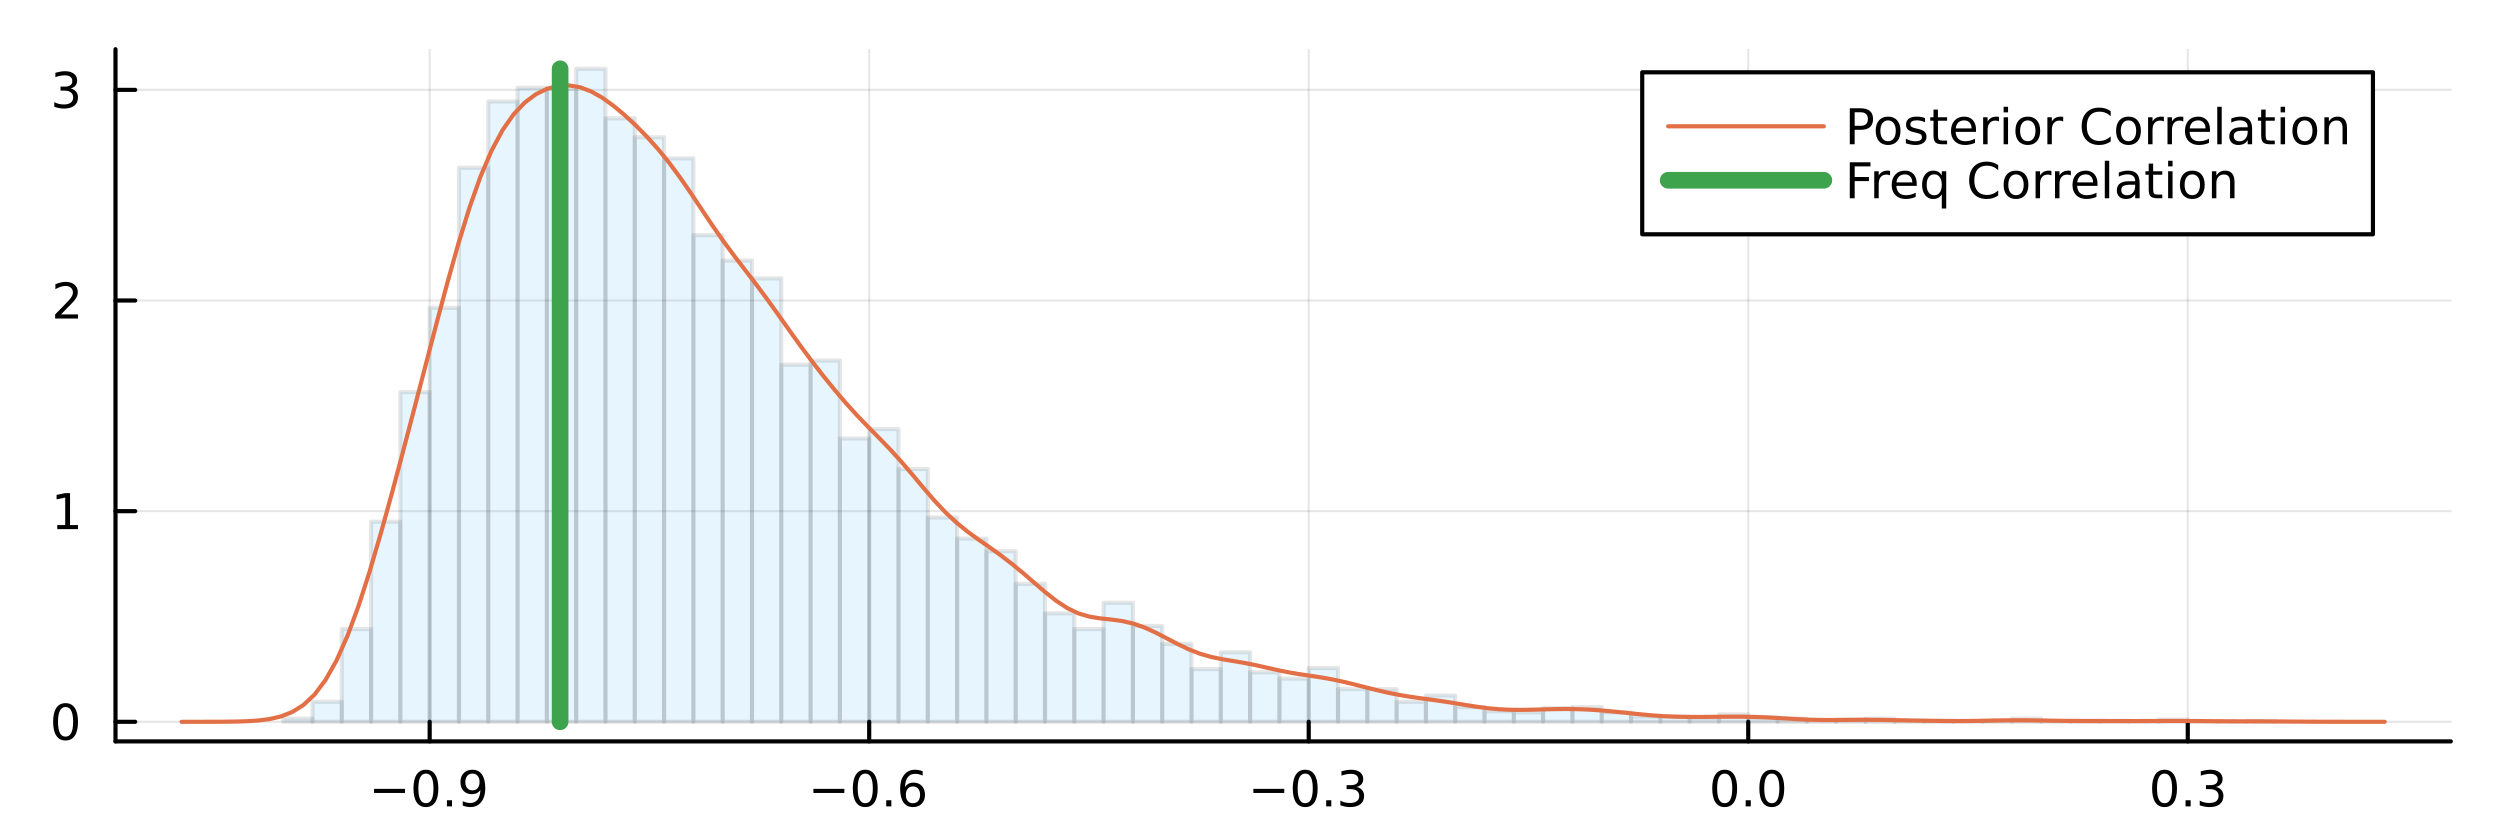 <?xml version="1.0" encoding="utf-8"?>
<svg xmlns="http://www.w3.org/2000/svg" xmlns:xlink="http://www.w3.org/1999/xlink" width="600" height="200" viewBox="0 0 2400 800">
<rect x="0" y="0" width="2400" height="800" fill="#333333" stroke="none"/>
<defs>
  <clipPath id="clip000">
    <rect x="0" y="0" width="2400" height="800"/>
  </clipPath>
</defs>
<path clip-path="url(#clip000)" d="M0 800 L2400 800 L2400 0 L0 0  Z" fill="#ffffff" fill-rule="evenodd" fill-opacity="1"/>
<defs>
  <clipPath id="clip001">
    <rect x="480" y="0" width="1681" height="800"/>
  </clipPath>
</defs>
<path clip-path="url(#clip000)" d="M110.881 711.728 L2352.76 711.728 L2352.76 47.244 L110.881 47.244  Z" fill="#ffffff" fill-rule="evenodd" fill-opacity="1"/>
<defs>
  <clipPath id="clip002">
    <rect x="110" y="47" width="2243" height="665"/>
  </clipPath>
</defs>
<polyline clip-path="url(#clip002)" style="stroke:#000000; stroke-linecap:round; stroke-linejoin:round; stroke-width:2; stroke-opacity:0.1; fill:none" points="412.485,711.728 412.485,47.244 "/>
<polyline clip-path="url(#clip002)" style="stroke:#000000; stroke-linecap:round; stroke-linejoin:round; stroke-width:2; stroke-opacity:0.1; fill:none" points="834.428,711.728 834.428,47.244 "/>
<polyline clip-path="url(#clip002)" style="stroke:#000000; stroke-linecap:round; stroke-linejoin:round; stroke-width:2; stroke-opacity:0.1; fill:none" points="1256.37,711.728 1256.37,47.244 "/>
<polyline clip-path="url(#clip002)" style="stroke:#000000; stroke-linecap:round; stroke-linejoin:round; stroke-width:2; stroke-opacity:0.1; fill:none" points="1678.31,711.728 1678.31,47.244 "/>
<polyline clip-path="url(#clip002)" style="stroke:#000000; stroke-linecap:round; stroke-linejoin:round; stroke-width:2; stroke-opacity:0.1; fill:none" points="2100.26,711.728 2100.26,47.244 "/>
<polyline clip-path="url(#clip000)" style="stroke:#000000; stroke-linecap:round; stroke-linejoin:round; stroke-width:4; stroke-opacity:1; fill:none" points="110.881,711.728 2352.76,711.728 "/>
<polyline clip-path="url(#clip000)" style="stroke:#000000; stroke-linecap:round; stroke-linejoin:round; stroke-width:4; stroke-opacity:1; fill:none" points="412.485,711.728 412.485,692.83 "/>
<polyline clip-path="url(#clip000)" style="stroke:#000000; stroke-linecap:round; stroke-linejoin:round; stroke-width:4; stroke-opacity:1; fill:none" points="834.428,711.728 834.428,692.83 "/>
<polyline clip-path="url(#clip000)" style="stroke:#000000; stroke-linecap:round; stroke-linejoin:round; stroke-width:4; stroke-opacity:1; fill:none" points="1256.37,711.728 1256.37,692.83 "/>
<polyline clip-path="url(#clip000)" style="stroke:#000000; stroke-linecap:round; stroke-linejoin:round; stroke-width:4; stroke-opacity:1; fill:none" points="1678.31,711.728 1678.31,692.83 "/>
<polyline clip-path="url(#clip000)" style="stroke:#000000; stroke-linecap:round; stroke-linejoin:round; stroke-width:4; stroke-opacity:1; fill:none" points="2100.26,711.728 2100.26,692.83 "/>
<path clip-path="url(#clip000)" d="M359.105 757.299 L388.781 757.299 L388.781 761.234 L359.105 761.234 L359.105 757.299 Z" fill="#000000" fill-rule="evenodd" fill-opacity="1" /><path clip-path="url(#clip000)" d="M408.874 742.647 Q405.262 742.647 403.434 746.211 Q401.628 749.753 401.628 756.883 Q401.628 763.989 403.434 767.554 Q405.262 771.095 408.874 771.095 Q412.508 771.095 414.313 767.554 Q416.142 763.989 416.142 756.883 Q416.142 749.753 414.313 746.211 Q412.508 742.647 408.874 742.647 M408.874 738.943 Q414.684 738.943 417.739 743.549 Q420.818 748.133 420.818 756.883 Q420.818 765.609 417.739 770.216 Q414.684 774.799 408.874 774.799 Q403.063 774.799 399.985 770.216 Q396.929 765.609 396.929 756.883 Q396.929 748.133 399.985 743.549 Q403.063 738.943 408.874 738.943 Z" fill="#000000" fill-rule="evenodd" fill-opacity="1" /><path clip-path="url(#clip000)" d="M429.035 768.248 L433.92 768.248 L433.92 774.128 L429.035 774.128 L429.035 768.248 Z" fill="#000000" fill-rule="evenodd" fill-opacity="1" /><path clip-path="url(#clip000)" d="M444.244 773.41 L444.244 769.151 Q446.003 769.984 447.808 770.424 Q449.614 770.864 451.35 770.864 Q455.98 770.864 458.41 767.762 Q460.864 764.637 461.211 758.295 Q459.869 760.285 457.808 761.35 Q455.748 762.415 453.248 762.415 Q448.063 762.415 445.031 759.29 Q442.021 756.142 442.021 750.702 Q442.021 745.378 445.17 742.16 Q448.318 738.943 453.549 738.943 Q459.545 738.943 462.693 743.549 Q465.864 748.133 465.864 756.883 Q465.864 765.054 461.975 769.938 Q458.109 774.799 451.558 774.799 Q449.799 774.799 447.994 774.452 Q446.188 774.105 444.244 773.41 M453.549 758.758 Q456.697 758.758 458.526 756.605 Q460.378 754.452 460.378 750.702 Q460.378 746.975 458.526 744.822 Q456.697 742.647 453.549 742.647 Q450.401 742.647 448.549 744.822 Q446.721 746.975 446.721 750.702 Q446.721 754.452 448.549 756.605 Q450.401 758.758 453.549 758.758 Z" fill="#000000" fill-rule="evenodd" fill-opacity="1" /><path clip-path="url(#clip000)" d="M780.875 757.299 L810.551 757.299 L810.551 761.234 L780.875 761.234 L780.875 757.299 Z" fill="#000000" fill-rule="evenodd" fill-opacity="1" /><path clip-path="url(#clip000)" d="M830.643 742.647 Q827.032 742.647 825.203 746.211 Q823.398 749.753 823.398 756.883 Q823.398 763.989 825.203 767.554 Q827.032 771.095 830.643 771.095 Q834.277 771.095 836.083 767.554 Q837.912 763.989 837.912 756.883 Q837.912 749.753 836.083 746.211 Q834.277 742.647 830.643 742.647 M830.643 738.943 Q836.453 738.943 839.509 743.549 Q842.587 748.133 842.587 756.883 Q842.587 765.609 839.509 770.216 Q836.453 774.799 830.643 774.799 Q824.833 774.799 821.754 770.216 Q818.699 765.609 818.699 756.883 Q818.699 748.133 821.754 743.549 Q824.833 738.943 830.643 738.943 Z" fill="#000000" fill-rule="evenodd" fill-opacity="1" /><path clip-path="url(#clip000)" d="M850.805 768.248 L855.689 768.248 L855.689 774.128 L850.805 774.128 L850.805 768.248 Z" fill="#000000" fill-rule="evenodd" fill-opacity="1" /><path clip-path="url(#clip000)" d="M876.453 754.984 Q873.305 754.984 871.453 757.137 Q869.624 759.29 869.624 763.04 Q869.624 766.767 871.453 768.943 Q873.305 771.095 876.453 771.095 Q879.601 771.095 881.43 768.943 Q883.282 766.767 883.282 763.04 Q883.282 759.29 881.43 757.137 Q879.601 754.984 876.453 754.984 M885.735 740.332 L885.735 744.591 Q883.976 743.758 882.171 743.318 Q880.388 742.878 878.629 742.878 Q873.999 742.878 871.546 746.003 Q869.115 749.128 868.768 755.447 Q870.134 753.434 872.194 752.369 Q874.254 751.281 876.731 751.281 Q881.939 751.281 884.948 754.452 Q887.981 757.6 887.981 763.04 Q887.981 768.364 884.833 771.582 Q881.684 774.799 876.453 774.799 Q870.458 774.799 867.286 770.216 Q864.115 765.609 864.115 756.883 Q864.115 748.688 868.004 743.827 Q871.893 738.943 878.444 738.943 Q880.203 738.943 881.985 739.29 Q883.791 739.637 885.735 740.332 Z" fill="#000000" fill-rule="evenodd" fill-opacity="1" /><path clip-path="url(#clip000)" d="M1203.22 757.299 L1232.9 757.299 L1232.9 761.234 L1203.22 761.234 L1203.22 757.299 Z" fill="#000000" fill-rule="evenodd" fill-opacity="1" /><path clip-path="url(#clip000)" d="M1252.99 742.647 Q1249.38 742.647 1247.55 746.211 Q1245.75 749.753 1245.75 756.883 Q1245.75 763.989 1247.55 767.554 Q1249.38 771.095 1252.99 771.095 Q1256.63 771.095 1258.43 767.554 Q1260.26 763.989 1260.26 756.883 Q1260.26 749.753 1258.43 746.211 Q1256.63 742.647 1252.99 742.647 M1252.99 738.943 Q1258.8 738.943 1261.86 743.549 Q1264.94 748.133 1264.94 756.883 Q1264.94 765.609 1261.86 770.216 Q1258.8 774.799 1252.99 774.799 Q1247.18 774.799 1244.1 770.216 Q1241.05 765.609 1241.05 756.883 Q1241.05 748.133 1244.1 743.549 Q1247.18 738.943 1252.99 738.943 Z" fill="#000000" fill-rule="evenodd" fill-opacity="1" /><path clip-path="url(#clip000)" d="M1273.15 768.248 L1278.04 768.248 L1278.04 774.128 L1273.15 774.128 L1273.15 768.248 Z" fill="#000000" fill-rule="evenodd" fill-opacity="1" /><path clip-path="url(#clip000)" d="M1302.39 755.494 Q1305.75 756.211 1307.62 758.48 Q1309.52 760.748 1309.52 764.082 Q1309.52 769.197 1306 771.998 Q1302.48 774.799 1296 774.799 Q1293.82 774.799 1291.51 774.359 Q1289.22 773.943 1286.76 773.086 L1286.76 768.572 Q1288.71 769.707 1291.02 770.285 Q1293.34 770.864 1295.86 770.864 Q1300.26 770.864 1302.55 769.128 Q1304.87 767.392 1304.87 764.082 Q1304.87 761.026 1302.71 759.313 Q1300.58 757.577 1296.76 757.577 L1292.74 757.577 L1292.74 753.734 L1296.95 753.734 Q1300.4 753.734 1302.23 752.369 Q1304.06 750.98 1304.06 748.387 Q1304.06 745.725 1302.16 744.313 Q1300.28 742.878 1296.76 742.878 Q1294.84 742.878 1292.64 743.295 Q1290.44 743.711 1287.81 744.591 L1287.81 740.424 Q1290.47 739.684 1292.78 739.313 Q1295.12 738.943 1297.18 738.943 Q1302.5 738.943 1305.61 741.373 Q1308.71 743.781 1308.71 747.901 Q1308.71 750.772 1307.07 752.762 Q1305.42 754.73 1302.39 755.494 Z" fill="#000000" fill-rule="evenodd" fill-opacity="1" /><path clip-path="url(#clip000)" d="M1655.7 742.647 Q1652.09 742.647 1650.26 746.211 Q1648.45 749.753 1648.45 756.883 Q1648.45 763.989 1650.26 767.554 Q1652.09 771.095 1655.7 771.095 Q1659.33 771.095 1661.14 767.554 Q1662.97 763.989 1662.97 756.883 Q1662.97 749.753 1661.14 746.211 Q1659.33 742.647 1655.7 742.647 M1655.7 738.943 Q1661.51 738.943 1664.56 743.549 Q1667.64 748.133 1667.64 756.883 Q1667.64 765.609 1664.56 770.216 Q1661.51 774.799 1655.7 774.799 Q1649.89 774.799 1646.81 770.216 Q1643.75 765.609 1643.75 756.883 Q1643.75 748.133 1646.81 743.549 Q1649.89 738.943 1655.7 738.943 Z" fill="#000000" fill-rule="evenodd" fill-opacity="1" /><path clip-path="url(#clip000)" d="M1675.86 768.248 L1680.74 768.248 L1680.74 774.128 L1675.86 774.128 L1675.86 768.248 Z" fill="#000000" fill-rule="evenodd" fill-opacity="1" /><path clip-path="url(#clip000)" d="M1700.93 742.647 Q1697.32 742.647 1695.49 746.211 Q1693.68 749.753 1693.68 756.883 Q1693.68 763.989 1695.49 767.554 Q1697.32 771.095 1700.93 771.095 Q1704.56 771.095 1706.37 767.554 Q1708.2 763.989 1708.2 756.883 Q1708.2 749.753 1706.37 746.211 Q1704.56 742.647 1700.93 742.647 M1700.93 738.943 Q1706.74 738.943 1709.8 743.549 Q1712.87 748.133 1712.87 756.883 Q1712.87 765.609 1709.8 770.216 Q1706.74 774.799 1700.93 774.799 Q1695.12 774.799 1692.04 770.216 Q1688.99 765.609 1688.99 756.883 Q1688.99 748.133 1692.04 743.549 Q1695.12 738.943 1700.93 738.943 Z" fill="#000000" fill-rule="evenodd" fill-opacity="1" /><path clip-path="url(#clip000)" d="M2077.97 742.647 Q2074.35 742.647 2072.53 746.211 Q2070.72 749.753 2070.72 756.883 Q2070.72 763.989 2072.53 767.554 Q2074.35 771.095 2077.97 771.095 Q2081.6 771.095 2083.41 767.554 Q2085.23 763.989 2085.23 756.883 Q2085.23 749.753 2083.41 746.211 Q2081.6 742.647 2077.97 742.647 M2077.97 738.943 Q2083.78 738.943 2086.83 743.549 Q2089.91 748.133 2089.91 756.883 Q2089.91 765.609 2086.83 770.216 Q2083.78 774.799 2077.97 774.799 Q2072.16 774.799 2069.08 770.216 Q2066.02 765.609 2066.02 756.883 Q2066.02 748.133 2069.08 743.549 Q2072.16 738.943 2077.97 738.943 Z" fill="#000000" fill-rule="evenodd" fill-opacity="1" /><path clip-path="url(#clip000)" d="M2098.13 768.248 L2103.01 768.248 L2103.01 774.128 L2098.13 774.128 L2098.13 768.248 Z" fill="#000000" fill-rule="evenodd" fill-opacity="1" /><path clip-path="url(#clip000)" d="M2127.36 755.494 Q2130.72 756.211 2132.6 758.48 Q2134.49 760.748 2134.49 764.082 Q2134.49 769.197 2130.97 771.998 Q2127.46 774.799 2120.97 774.799 Q2118.8 774.799 2116.48 774.359 Q2114.19 773.943 2111.74 773.086 L2111.74 768.572 Q2113.68 769.707 2116 770.285 Q2118.31 770.864 2120.84 770.864 Q2125.23 770.864 2127.53 769.128 Q2129.84 767.392 2129.84 764.082 Q2129.84 761.026 2127.69 759.313 Q2125.56 757.577 2121.74 757.577 L2117.71 757.577 L2117.71 753.734 L2121.92 753.734 Q2125.37 753.734 2127.2 752.369 Q2129.03 750.98 2129.03 748.387 Q2129.03 745.725 2127.13 744.313 Q2125.26 742.878 2121.74 742.878 Q2119.82 742.878 2117.62 743.295 Q2115.42 743.711 2112.78 744.591 L2112.78 740.424 Q2115.44 739.684 2117.76 739.313 Q2120.1 738.943 2122.16 738.943 Q2127.48 738.943 2130.58 741.373 Q2133.68 743.781 2133.68 747.901 Q2133.68 750.772 2132.04 752.762 Q2130.4 754.73 2127.36 755.494 Z" fill="#000000" fill-rule="evenodd" fill-opacity="1" /><polyline clip-path="url(#clip002)" style="stroke:#000000; stroke-linecap:round; stroke-linejoin:round; stroke-width:2; stroke-opacity:0.1; fill:none" points="110.881,692.922 2352.76,692.922 "/>
<polyline clip-path="url(#clip002)" style="stroke:#000000; stroke-linecap:round; stroke-linejoin:round; stroke-width:2; stroke-opacity:0.1; fill:none" points="110.881,490.705 2352.76,490.705 "/>
<polyline clip-path="url(#clip002)" style="stroke:#000000; stroke-linecap:round; stroke-linejoin:round; stroke-width:2; stroke-opacity:0.1; fill:none" points="110.881,288.489 2352.76,288.489 "/>
<polyline clip-path="url(#clip002)" style="stroke:#000000; stroke-linecap:round; stroke-linejoin:round; stroke-width:2; stroke-opacity:0.1; fill:none" points="110.881,86.272 2352.76,86.272 "/>
<polyline clip-path="url(#clip000)" style="stroke:#000000; stroke-linecap:round; stroke-linejoin:round; stroke-width:4; stroke-opacity:1; fill:none" points="110.881,711.728 110.881,47.244 "/>
<polyline clip-path="url(#clip000)" style="stroke:#000000; stroke-linecap:round; stroke-linejoin:round; stroke-width:4; stroke-opacity:1; fill:none" points="110.881,692.922 129.779,692.922 "/>
<polyline clip-path="url(#clip000)" style="stroke:#000000; stroke-linecap:round; stroke-linejoin:round; stroke-width:4; stroke-opacity:1; fill:none" points="110.881,490.705 129.779,490.705 "/>
<polyline clip-path="url(#clip000)" style="stroke:#000000; stroke-linecap:round; stroke-linejoin:round; stroke-width:4; stroke-opacity:1; fill:none" points="110.881,288.489 129.779,288.489 "/>
<polyline clip-path="url(#clip000)" style="stroke:#000000; stroke-linecap:round; stroke-linejoin:round; stroke-width:4; stroke-opacity:1; fill:none" points="110.881,86.272 129.779,86.272 "/>
<path clip-path="url(#clip000)" d="M62.937 678.72 Q59.325 678.72 57.497 682.285 Q55.691 685.827 55.691 692.956 Q55.691 700.063 57.497 703.628 Q59.325 707.169 62.937 707.169 Q66.571 707.169 68.376 703.628 Q70.205 700.063 70.205 692.956 Q70.205 685.827 68.376 682.285 Q66.571 678.72 62.937 678.72 M62.937 675.017 Q68.747 675.017 71.802 679.623 Q74.881 684.206 74.881 692.956 Q74.881 701.683 71.802 706.29 Q68.747 710.873 62.937 710.873 Q57.126 710.873 54.048 706.29 Q50.992 701.683 50.992 692.956 Q50.992 684.206 54.048 679.623 Q57.126 675.017 62.937 675.017 Z" fill="#000000" fill-rule="evenodd" fill-opacity="1" /><path clip-path="url(#clip000)" d="M54.974 504.05 L62.612 504.05 L62.612 477.684 L54.302 479.351 L54.302 475.092 L62.566 473.425 L67.242 473.425 L67.242 504.05 L74.881 504.05 L74.881 507.985 L54.974 507.985 L54.974 504.05 Z" fill="#000000" fill-rule="evenodd" fill-opacity="1" /><path clip-path="url(#clip000)" d="M58.562 301.833 L74.881 301.833 L74.881 305.769 L52.937 305.769 L52.937 301.833 Q55.599 299.079 60.182 294.449 Q64.788 289.796 65.969 288.454 Q68.214 285.931 69.094 284.195 Q69.997 282.435 69.997 280.745 Q69.997 277.991 68.052 276.255 Q66.131 274.519 63.029 274.519 Q60.83 274.519 58.376 275.283 Q55.946 276.046 53.168 277.597 L53.168 272.875 Q55.992 271.741 58.446 271.162 Q60.9 270.584 62.937 270.584 Q68.307 270.584 71.501 273.269 Q74.696 275.954 74.696 280.445 Q74.696 282.574 73.885 284.495 Q73.099 286.394 70.992 288.986 Q70.413 289.657 67.311 292.875 Q64.21 296.069 58.562 301.833 Z" fill="#000000" fill-rule="evenodd" fill-opacity="1" /><path clip-path="url(#clip000)" d="M67.751 84.918 Q71.108 85.635 72.983 87.904 Q74.881 90.172 74.881 93.506 Q74.881 98.621 71.362 101.422 Q67.844 104.223 61.362 104.223 Q59.187 104.223 56.872 103.783 Q54.58 103.367 52.126 102.51 L52.126 97.996 Q54.071 99.131 56.386 99.709 Q58.7 100.288 61.224 100.288 Q65.622 100.288 67.913 98.552 Q70.228 96.816 70.228 93.506 Q70.228 90.45 68.075 88.737 Q65.946 87.001 62.126 87.001 L58.099 87.001 L58.099 83.159 L62.312 83.159 Q65.761 83.159 67.589 81.793 Q69.418 80.404 69.418 77.811 Q69.418 75.149 67.52 73.737 Q65.645 72.302 62.126 72.302 Q60.205 72.302 58.006 72.719 Q55.807 73.135 53.168 74.015 L53.168 69.848 Q55.83 69.108 58.145 68.737 Q60.483 68.367 62.543 68.367 Q67.867 68.367 70.969 70.797 Q74.071 73.205 74.071 77.325 Q74.071 80.195 72.427 82.186 Q70.784 84.154 67.751 84.918 Z" fill="#000000" fill-rule="evenodd" fill-opacity="1" /><path clip-path="url(#clip002)" d="M271.837 689.888 L271.837 692.922 L299.966 692.922 L299.966 689.888 L271.837 689.888 L271.837 689.888  Z" fill="#009af9" fill-rule="evenodd" fill-opacity="0.1"/>
<polyline clip-path="url(#clip002)" style="stroke:#000000; stroke-linecap:round; stroke-linejoin:round; stroke-width:4; stroke-opacity:0.1; fill:none" points="271.837,689.888 271.837,692.922 299.966,692.922 299.966,689.888 271.837,689.888 "/>
<path clip-path="url(#clip002)" d="M299.966 673.711 L299.966 692.922 L328.096 692.922 L328.096 673.711 L299.966 673.711 L299.966 673.711  Z" fill="#009af9" fill-rule="evenodd" fill-opacity="0.1"/>
<polyline clip-path="url(#clip002)" style="stroke:#000000; stroke-linecap:round; stroke-linejoin:round; stroke-width:4; stroke-opacity:0.1; fill:none" points="299.966,673.711 299.966,692.922 328.096,692.922 328.096,673.711 299.966,673.711 "/>
<path clip-path="url(#clip002)" d="M328.096 603.946 L328.096 692.922 L356.226 692.922 L356.226 603.946 L328.096 603.946 L328.096 603.946  Z" fill="#009af9" fill-rule="evenodd" fill-opacity="0.1"/>
<polyline clip-path="url(#clip002)" style="stroke:#000000; stroke-linecap:round; stroke-linejoin:round; stroke-width:4; stroke-opacity:0.1; fill:none" points="328.096,603.946 328.096,692.922 356.226,692.922 356.226,603.946 328.096,603.946 "/>
<path clip-path="url(#clip002)" d="M356.226 500.816 L356.226 692.922 L384.355 692.922 L384.355 500.816 L356.226 500.816 L356.226 500.816  Z" fill="#009af9" fill-rule="evenodd" fill-opacity="0.1"/>
<polyline clip-path="url(#clip002)" style="stroke:#000000; stroke-linecap:round; stroke-linejoin:round; stroke-width:4; stroke-opacity:0.1; fill:none" points="356.226,500.816 356.226,692.922 384.355,692.922 384.355,500.816 356.226,500.816 "/>
<path clip-path="url(#clip002)" d="M384.355 376.453 L384.355 692.922 L412.485 692.922 L412.485 376.453 L384.355 376.453 L384.355 376.453  Z" fill="#009af9" fill-rule="evenodd" fill-opacity="0.1"/>
<polyline clip-path="url(#clip002)" style="stroke:#000000; stroke-linecap:round; stroke-linejoin:round; stroke-width:4; stroke-opacity:0.1; fill:none" points="384.355,376.453 384.355,692.922 412.485,692.922 412.485,376.453 384.355,376.453 "/>
<path clip-path="url(#clip002)" d="M412.485 295.566 L412.485 692.922 L440.614 692.922 L440.614 295.566 L412.485 295.566 L412.485 295.566  Z" fill="#009af9" fill-rule="evenodd" fill-opacity="0.1"/>
<polyline clip-path="url(#clip002)" style="stroke:#000000; stroke-linecap:round; stroke-linejoin:round; stroke-width:4; stroke-opacity:0.1; fill:none" points="412.485,295.566 412.485,692.922 440.614,692.922 440.614,295.566 412.485,295.566 "/>
<path clip-path="url(#clip002)" d="M440.614 161.092 L440.614 692.922 L468.744 692.922 L468.744 161.092 L440.614 161.092 L440.614 161.092  Z" fill="#009af9" fill-rule="evenodd" fill-opacity="0.1"/>
<polyline clip-path="url(#clip002)" style="stroke:#000000; stroke-linecap:round; stroke-linejoin:round; stroke-width:4; stroke-opacity:0.1; fill:none" points="440.614,161.092 440.614,692.922 468.744,692.922 468.744,161.092 440.614,161.092 "/>
<path clip-path="url(#clip002)" d="M468.744 97.394 L468.744 692.922 L496.873 692.922 L496.873 97.394 L468.744 97.394 L468.744 97.394  Z" fill="#009af9" fill-rule="evenodd" fill-opacity="0.1"/>
<polyline clip-path="url(#clip002)" style="stroke:#000000; stroke-linecap:round; stroke-linejoin:round; stroke-width:4; stroke-opacity:0.1; fill:none" points="468.744,97.394 468.744,692.922 496.873,692.922 496.873,97.394 468.744,97.394 "/>
<path clip-path="url(#clip002)" d="M496.873 84.25 L496.873 692.922 L525.003 692.922 L525.003 84.25 L496.873 84.25 L496.873 84.25  Z" fill="#009af9" fill-rule="evenodd" fill-opacity="0.1"/>
<polyline clip-path="url(#clip002)" style="stroke:#000000; stroke-linecap:round; stroke-linejoin:round; stroke-width:4; stroke-opacity:0.1; fill:none" points="496.873,84.25 496.873,692.922 525.003,692.922 525.003,84.25 496.873,84.25 "/>
<path clip-path="url(#clip002)" d="M525.003 85.261 L525.003 692.922 L553.132 692.922 L553.132 85.261 L525.003 85.261 L525.003 85.261  Z" fill="#009af9" fill-rule="evenodd" fill-opacity="0.1"/>
<polyline clip-path="url(#clip002)" style="stroke:#000000; stroke-linecap:round; stroke-linejoin:round; stroke-width:4; stroke-opacity:0.1; fill:none" points="525.003,85.261 525.003,692.922 553.132,692.922 553.132,85.261 525.003,85.261 "/>
<path clip-path="url(#clip002)" d="M553.132 66.05 L553.132 692.922 L581.262 692.922 L581.262 66.05 L553.132 66.05 L553.132 66.05  Z" fill="#009af9" fill-rule="evenodd" fill-opacity="0.1"/>
<polyline clip-path="url(#clip002)" style="stroke:#000000; stroke-linecap:round; stroke-linejoin:round; stroke-width:4; stroke-opacity:0.1; fill:none" points="553.132,66.05 553.132,692.922 581.262,692.922 581.262,66.05 553.132,66.05 "/>
<path clip-path="url(#clip002)" d="M581.262 113.571 L581.262 692.922 L609.391 692.922 L609.391 113.571 L581.262 113.571 L581.262 113.571  Z" fill="#009af9" fill-rule="evenodd" fill-opacity="0.1"/>
<polyline clip-path="url(#clip002)" style="stroke:#000000; stroke-linecap:round; stroke-linejoin:round; stroke-width:4; stroke-opacity:0.1; fill:none" points="581.262,113.571 581.262,692.922 609.391,692.922 609.391,113.571 581.262,113.571 "/>
<path clip-path="url(#clip002)" d="M609.391 131.771 L609.391 692.922 L637.521 692.922 L637.521 131.771 L609.391 131.771 L609.391 131.771  Z" fill="#009af9" fill-rule="evenodd" fill-opacity="0.1"/>
<polyline clip-path="url(#clip002)" style="stroke:#000000; stroke-linecap:round; stroke-linejoin:round; stroke-width:4; stroke-opacity:0.1; fill:none" points="609.391,131.771 609.391,692.922 637.521,692.922 637.521,131.771 609.391,131.771 "/>
<path clip-path="url(#clip002)" d="M637.521 151.992 L637.521 692.922 L665.651 692.922 L665.651 151.992 L637.521 151.992 L637.521 151.992  Z" fill="#009af9" fill-rule="evenodd" fill-opacity="0.1"/>
<polyline clip-path="url(#clip002)" style="stroke:#000000; stroke-linecap:round; stroke-linejoin:round; stroke-width:4; stroke-opacity:0.1; fill:none" points="637.521,151.992 637.521,692.922 665.651,692.922 665.651,151.992 637.521,151.992 "/>
<path clip-path="url(#clip002)" d="M665.651 225.801 L665.651 692.922 L693.78 692.922 L693.78 225.801 L665.651 225.801 L665.651 225.801  Z" fill="#009af9" fill-rule="evenodd" fill-opacity="0.1"/>
<polyline clip-path="url(#clip002)" style="stroke:#000000; stroke-linecap:round; stroke-linejoin:round; stroke-width:4; stroke-opacity:0.1; fill:none" points="665.651,225.801 665.651,692.922 693.78,692.922 693.78,225.801 665.651,225.801 "/>
<path clip-path="url(#clip002)" d="M693.78 250.067 L693.78 692.922 L721.91 692.922 L721.91 250.067 L693.78 250.067 L693.78 250.067  Z" fill="#009af9" fill-rule="evenodd" fill-opacity="0.1"/>
<polyline clip-path="url(#clip002)" style="stroke:#000000; stroke-linecap:round; stroke-linejoin:round; stroke-width:4; stroke-opacity:0.1; fill:none" points="693.78,250.067 693.78,692.922 721.91,692.922 721.91,250.067 693.78,250.067 "/>
<path clip-path="url(#clip002)" d="M721.91 267.256 L721.91 692.922 L750.039 692.922 L750.039 267.256 L721.91 267.256 L721.91 267.256  Z" fill="#009af9" fill-rule="evenodd" fill-opacity="0.1"/>
<polyline clip-path="url(#clip002)" style="stroke:#000000; stroke-linecap:round; stroke-linejoin:round; stroke-width:4; stroke-opacity:0.1; fill:none" points="721.91,267.256 721.91,692.922 750.039,692.922 750.039,267.256 721.91,267.256 "/>
<path clip-path="url(#clip002)" d="M750.039 350.165 L750.039 692.922 L778.169 692.922 L778.169 350.165 L750.039 350.165 L750.039 350.165  Z" fill="#009af9" fill-rule="evenodd" fill-opacity="0.1"/>
<polyline clip-path="url(#clip002)" style="stroke:#000000; stroke-linecap:round; stroke-linejoin:round; stroke-width:4; stroke-opacity:0.1; fill:none" points="750.039,350.165 750.039,692.922 778.169,692.922 778.169,350.165 750.039,350.165 "/>
<path clip-path="url(#clip002)" d="M778.169 346.12 L778.169 692.922 L806.298 692.922 L806.298 346.12 L778.169 346.12 L778.169 346.12  Z" fill="#009af9" fill-rule="evenodd" fill-opacity="0.1"/>
<polyline clip-path="url(#clip002)" style="stroke:#000000; stroke-linecap:round; stroke-linejoin:round; stroke-width:4; stroke-opacity:0.1; fill:none" points="778.169,346.12 778.169,692.922 806.298,692.922 806.298,346.12 778.169,346.12 "/>
<path clip-path="url(#clip002)" d="M806.298 420.94 L806.298 692.922 L834.428 692.922 L834.428 420.94 L806.298 420.94 L806.298 420.94  Z" fill="#009af9" fill-rule="evenodd" fill-opacity="0.1"/>
<polyline clip-path="url(#clip002)" style="stroke:#000000; stroke-linecap:round; stroke-linejoin:round; stroke-width:4; stroke-opacity:0.1; fill:none" points="806.298,420.94 806.298,692.922 834.428,692.922 834.428,420.94 806.298,420.94 "/>
<path clip-path="url(#clip002)" d="M834.428 411.841 L834.428 692.922 L862.557 692.922 L862.557 411.841 L834.428 411.841 L834.428 411.841  Z" fill="#009af9" fill-rule="evenodd" fill-opacity="0.1"/>
<polyline clip-path="url(#clip002)" style="stroke:#000000; stroke-linecap:round; stroke-linejoin:round; stroke-width:4; stroke-opacity:0.1; fill:none" points="834.428,411.841 834.428,692.922 862.557,692.922 862.557,411.841 834.428,411.841 "/>
<path clip-path="url(#clip002)" d="M862.557 450.262 L862.557 692.922 L890.687 692.922 L890.687 450.262 L862.557 450.262 L862.557 450.262  Z" fill="#009af9" fill-rule="evenodd" fill-opacity="0.1"/>
<polyline clip-path="url(#clip002)" style="stroke:#000000; stroke-linecap:round; stroke-linejoin:round; stroke-width:4; stroke-opacity:0.1; fill:none" points="862.557,450.262 862.557,692.922 890.687,692.922 890.687,450.262 862.557,450.262 "/>
<path clip-path="url(#clip002)" d="M890.687 496.772 L890.687 692.922 L918.816 692.922 L918.816 496.772 L890.687 496.772 L890.687 496.772  Z" fill="#009af9" fill-rule="evenodd" fill-opacity="0.1"/>
<polyline clip-path="url(#clip002)" style="stroke:#000000; stroke-linecap:round; stroke-linejoin:round; stroke-width:4; stroke-opacity:0.1; fill:none" points="890.687,496.772 890.687,692.922 918.816,692.922 918.816,496.772 890.687,496.772 "/>
<path clip-path="url(#clip002)" d="M918.816 516.993 L918.816 692.922 L946.946 692.922 L946.946 516.993 L918.816 516.993 L918.816 516.993  Z" fill="#009af9" fill-rule="evenodd" fill-opacity="0.1"/>
<polyline clip-path="url(#clip002)" style="stroke:#000000; stroke-linecap:round; stroke-linejoin:round; stroke-width:4; stroke-opacity:0.1; fill:none" points="918.816,516.993 918.816,692.922 946.946,692.922 946.946,516.993 918.816,516.993 "/>
<path clip-path="url(#clip002)" d="M946.946 529.126 L946.946 692.922 L975.076 692.922 L975.076 529.126 L946.946 529.126 L946.946 529.126  Z" fill="#009af9" fill-rule="evenodd" fill-opacity="0.1"/>
<polyline clip-path="url(#clip002)" style="stroke:#000000; stroke-linecap:round; stroke-linejoin:round; stroke-width:4; stroke-opacity:0.1; fill:none" points="946.946,529.126 946.946,692.922 975.076,692.922 975.076,529.126 946.946,529.126 "/>
<path clip-path="url(#clip002)" d="M975.076 560.47 L975.076 692.922 L1003.21 692.922 L1003.21 560.47 L975.076 560.47 L975.076 560.47  Z" fill="#009af9" fill-rule="evenodd" fill-opacity="0.1"/>
<polyline clip-path="url(#clip002)" style="stroke:#000000; stroke-linecap:round; stroke-linejoin:round; stroke-width:4; stroke-opacity:0.1; fill:none" points="975.076,560.47 975.076,692.922 1003.21,692.922 1003.21,560.47 975.076,560.47 "/>
<path clip-path="url(#clip002)" d="M1003.21 588.78 L1003.21 692.922 L1031.33 692.922 L1031.33 588.78 L1003.21 588.78 L1003.21 588.78  Z" fill="#009af9" fill-rule="evenodd" fill-opacity="0.1"/>
<polyline clip-path="url(#clip002)" style="stroke:#000000; stroke-linecap:round; stroke-linejoin:round; stroke-width:4; stroke-opacity:0.1; fill:none" points="1003.21,588.78 1003.21,692.922 1031.33,692.922 1031.33,588.78 1003.21,588.78 "/>
<path clip-path="url(#clip002)" d="M1031.33 603.946 L1031.33 692.922 L1059.46 692.922 L1059.46 603.946 L1031.33 603.946 L1031.33 603.946  Z" fill="#009af9" fill-rule="evenodd" fill-opacity="0.1"/>
<polyline clip-path="url(#clip002)" style="stroke:#000000; stroke-linecap:round; stroke-linejoin:round; stroke-width:4; stroke-opacity:0.1; fill:none" points="1031.33,603.946 1031.33,692.922 1059.46,692.922 1059.46,603.946 1031.33,603.946 "/>
<path clip-path="url(#clip002)" d="M1059.46 578.669 L1059.46 692.922 L1087.59 692.922 L1087.59 578.669 L1059.46 578.669 L1059.46 578.669  Z" fill="#009af9" fill-rule="evenodd" fill-opacity="0.1"/>
<polyline clip-path="url(#clip002)" style="stroke:#000000; stroke-linecap:round; stroke-linejoin:round; stroke-width:4; stroke-opacity:0.1; fill:none" points="1059.46,578.669 1059.46,692.922 1087.59,692.922 1087.59,578.669 1059.46,578.669 "/>
<path clip-path="url(#clip002)" d="M1087.59 600.913 L1087.59 692.922 L1115.72 692.922 L1115.72 600.913 L1087.59 600.913 L1087.59 600.913  Z" fill="#009af9" fill-rule="evenodd" fill-opacity="0.1"/>
<polyline clip-path="url(#clip002)" style="stroke:#000000; stroke-linecap:round; stroke-linejoin:round; stroke-width:4; stroke-opacity:0.1; fill:none" points="1087.59,600.913 1087.59,692.922 1115.72,692.922 1115.72,600.913 1087.59,600.913 "/>
<path clip-path="url(#clip002)" d="M1115.72 618.102 L1115.72 692.922 L1143.85 692.922 L1143.85 618.102 L1115.72 618.102 L1115.72 618.102  Z" fill="#009af9" fill-rule="evenodd" fill-opacity="0.1"/>
<polyline clip-path="url(#clip002)" style="stroke:#000000; stroke-linecap:round; stroke-linejoin:round; stroke-width:4; stroke-opacity:0.1; fill:none" points="1115.72,618.102 1115.72,692.922 1143.85,692.922 1143.85,618.102 1115.72,618.102 "/>
<path clip-path="url(#clip002)" d="M1143.85 642.368 L1143.85 692.922 L1171.98 692.922 L1171.98 642.368 L1143.85 642.368 L1143.85 642.368  Z" fill="#009af9" fill-rule="evenodd" fill-opacity="0.1"/>
<polyline clip-path="url(#clip002)" style="stroke:#000000; stroke-linecap:round; stroke-linejoin:round; stroke-width:4; stroke-opacity:0.1; fill:none" points="1143.85,642.368 1143.85,692.922 1171.98,692.922 1171.98,642.368 1143.85,642.368 "/>
<path clip-path="url(#clip002)" d="M1171.98 626.19 L1171.98 692.922 L1200.11 692.922 L1200.11 626.19 L1171.98 626.19 L1171.98 626.19  Z" fill="#009af9" fill-rule="evenodd" fill-opacity="0.1"/>
<polyline clip-path="url(#clip002)" style="stroke:#000000; stroke-linecap:round; stroke-linejoin:round; stroke-width:4; stroke-opacity:0.1; fill:none" points="1171.98,626.19 1171.98,692.922 1200.11,692.922 1200.11,626.19 1171.98,626.19 "/>
<path clip-path="url(#clip002)" d="M1200.11 645.401 L1200.11 692.922 L1228.24 692.922 L1228.24 645.401 L1200.11 645.401 L1200.11 645.401  Z" fill="#009af9" fill-rule="evenodd" fill-opacity="0.1"/>
<polyline clip-path="url(#clip002)" style="stroke:#000000; stroke-linecap:round; stroke-linejoin:round; stroke-width:4; stroke-opacity:0.1; fill:none" points="1200.11,645.401 1200.11,692.922 1228.24,692.922 1228.24,645.401 1200.11,645.401 "/>
<path clip-path="url(#clip002)" d="M1228.24 651.467 L1228.24 692.922 L1256.37 692.922 L1256.37 651.467 L1228.24 651.467 L1228.24 651.467  Z" fill="#009af9" fill-rule="evenodd" fill-opacity="0.1"/>
<polyline clip-path="url(#clip002)" style="stroke:#000000; stroke-linecap:round; stroke-linejoin:round; stroke-width:4; stroke-opacity:0.1; fill:none" points="1228.24,651.467 1228.24,692.922 1256.37,692.922 1256.37,651.467 1228.24,651.467 "/>
<path clip-path="url(#clip002)" d="M1256.37 641.356 L1256.37 692.922 L1284.5 692.922 L1284.5 641.356 L1256.37 641.356 L1256.37 641.356  Z" fill="#009af9" fill-rule="evenodd" fill-opacity="0.1"/>
<polyline clip-path="url(#clip002)" style="stroke:#000000; stroke-linecap:round; stroke-linejoin:round; stroke-width:4; stroke-opacity:0.1; fill:none" points="1256.37,641.356 1256.37,692.922 1284.5,692.922 1284.5,641.356 1256.37,641.356 "/>
<path clip-path="url(#clip002)" d="M1284.5 661.578 L1284.5 692.922 L1312.63 692.922 L1312.63 661.578 L1284.5 661.578 L1284.5 661.578  Z" fill="#009af9" fill-rule="evenodd" fill-opacity="0.1"/>
<polyline clip-path="url(#clip002)" style="stroke:#000000; stroke-linecap:round; stroke-linejoin:round; stroke-width:4; stroke-opacity:0.1; fill:none" points="1284.5,661.578 1284.5,692.922 1312.63,692.922 1312.63,661.578 1284.5,661.578 "/>
<path clip-path="url(#clip002)" d="M1312.63 661.578 L1312.63 692.922 L1340.76 692.922 L1340.76 661.578 L1312.63 661.578 L1312.63 661.578  Z" fill="#009af9" fill-rule="evenodd" fill-opacity="0.1"/>
<polyline clip-path="url(#clip002)" style="stroke:#000000; stroke-linecap:round; stroke-linejoin:round; stroke-width:4; stroke-opacity:0.1; fill:none" points="1312.63,661.578 1312.63,692.922 1340.76,692.922 1340.76,661.578 1312.63,661.578 "/>
<path clip-path="url(#clip002)" d="M1340.76 673.711 L1340.76 692.922 L1368.89 692.922 L1368.89 673.711 L1340.76 673.711 L1340.76 673.711  Z" fill="#009af9" fill-rule="evenodd" fill-opacity="0.1"/>
<polyline clip-path="url(#clip002)" style="stroke:#000000; stroke-linecap:round; stroke-linejoin:round; stroke-width:4; stroke-opacity:0.1; fill:none" points="1340.76,673.711 1340.76,692.922 1368.89,692.922 1368.89,673.711 1340.76,673.711 "/>
<path clip-path="url(#clip002)" d="M1368.89 667.645 L1368.89 692.922 L1397.02 692.922 L1397.02 667.645 L1368.89 667.645 L1368.89 667.645  Z" fill="#009af9" fill-rule="evenodd" fill-opacity="0.1"/>
<polyline clip-path="url(#clip002)" style="stroke:#000000; stroke-linecap:round; stroke-linejoin:round; stroke-width:4; stroke-opacity:0.1; fill:none" points="1368.89,667.645 1368.89,692.922 1397.02,692.922 1397.02,667.645 1368.89,667.645 "/>
<path clip-path="url(#clip002)" d="M1397.02 678.767 L1397.02 692.922 L1425.15 692.922 L1425.15 678.767 L1397.02 678.767 L1397.02 678.767  Z" fill="#009af9" fill-rule="evenodd" fill-opacity="0.1"/>
<polyline clip-path="url(#clip002)" style="stroke:#000000; stroke-linecap:round; stroke-linejoin:round; stroke-width:4; stroke-opacity:0.1; fill:none" points="1397.02,678.767 1397.02,692.922 1425.15,692.922 1425.15,678.767 1397.02,678.767 "/>
<path clip-path="url(#clip002)" d="M1425.15 682.811 L1425.15 692.922 L1453.28 692.922 L1453.28 682.811 L1425.15 682.811 L1425.15 682.811  Z" fill="#009af9" fill-rule="evenodd" fill-opacity="0.1"/>
<polyline clip-path="url(#clip002)" style="stroke:#000000; stroke-linecap:round; stroke-linejoin:round; stroke-width:4; stroke-opacity:0.1; fill:none" points="1425.15,682.811 1425.15,692.922 1453.28,692.922 1453.28,682.811 1425.15,682.811 "/>
<path clip-path="url(#clip002)" d="M1453.28 683.822 L1453.28 692.922 L1481.41 692.922 L1481.41 683.822 L1453.28 683.822 L1453.28 683.822  Z" fill="#009af9" fill-rule="evenodd" fill-opacity="0.1"/>
<polyline clip-path="url(#clip002)" style="stroke:#000000; stroke-linecap:round; stroke-linejoin:round; stroke-width:4; stroke-opacity:0.1; fill:none" points="1453.28,683.822 1453.28,692.922 1481.41,692.922 1481.41,683.822 1453.28,683.822 "/>
<path clip-path="url(#clip002)" d="M1481.41 679.778 L1481.41 692.922 L1509.54 692.922 L1509.54 679.778 L1481.41 679.778 L1481.41 679.778  Z" fill="#009af9" fill-rule="evenodd" fill-opacity="0.1"/>
<polyline clip-path="url(#clip002)" style="stroke:#000000; stroke-linecap:round; stroke-linejoin:round; stroke-width:4; stroke-opacity:0.1; fill:none" points="1481.41,679.778 1481.41,692.922 1509.54,692.922 1509.54,679.778 1481.41,679.778 "/>
<path clip-path="url(#clip002)" d="M1509.54 678.767 L1509.54 692.922 L1537.67 692.922 L1537.67 678.767 L1509.54 678.767 L1509.54 678.767  Z" fill="#009af9" fill-rule="evenodd" fill-opacity="0.1"/>
<polyline clip-path="url(#clip002)" style="stroke:#000000; stroke-linecap:round; stroke-linejoin:round; stroke-width:4; stroke-opacity:0.1; fill:none" points="1509.54,678.767 1509.54,692.922 1537.67,692.922 1537.67,678.767 1509.54,678.767 "/>
<path clip-path="url(#clip002)" d="M1537.67 683.822 L1537.67 692.922 L1565.8 692.922 L1565.8 683.822 L1537.67 683.822 L1537.67 683.822  Z" fill="#009af9" fill-rule="evenodd" fill-opacity="0.1"/>
<polyline clip-path="url(#clip002)" style="stroke:#000000; stroke-linecap:round; stroke-linejoin:round; stroke-width:4; stroke-opacity:0.1; fill:none" points="1537.67,683.822 1537.67,692.922 1565.8,692.922 1565.8,683.822 1537.67,683.822 "/>
<path clip-path="url(#clip002)" d="M1565.8 687.866 L1565.8 692.922 L1593.93 692.922 L1593.93 687.866 L1565.8 687.866 L1565.8 687.866  Z" fill="#009af9" fill-rule="evenodd" fill-opacity="0.1"/>
<polyline clip-path="url(#clip002)" style="stroke:#000000; stroke-linecap:round; stroke-linejoin:round; stroke-width:4; stroke-opacity:0.1; fill:none" points="1565.8,687.866 1565.8,692.922 1593.93,692.922 1593.93,687.866 1565.8,687.866 "/>
<path clip-path="url(#clip002)" d="M1593.93 687.866 L1593.93 692.922 L1622.06 692.922 L1622.06 687.866 L1593.93 687.866 L1593.93 687.866  Z" fill="#009af9" fill-rule="evenodd" fill-opacity="0.1"/>
<polyline clip-path="url(#clip002)" style="stroke:#000000; stroke-linecap:round; stroke-linejoin:round; stroke-width:4; stroke-opacity:0.1; fill:none" points="1593.93,687.866 1593.93,692.922 1622.06,692.922 1622.06,687.866 1593.93,687.866 "/>
<path clip-path="url(#clip002)" d="M1622.06 689.888 L1622.06 692.922 L1650.18 692.922 L1650.18 689.888 L1622.06 689.888 L1622.06 689.888  Z" fill="#009af9" fill-rule="evenodd" fill-opacity="0.1"/>
<polyline clip-path="url(#clip002)" style="stroke:#000000; stroke-linecap:round; stroke-linejoin:round; stroke-width:4; stroke-opacity:0.1; fill:none" points="1622.06,689.888 1622.06,692.922 1650.18,692.922 1650.18,689.888 1622.06,689.888 "/>
<path clip-path="url(#clip002)" d="M1650.18 685.844 L1650.18 692.922 L1678.31 692.922 L1678.31 685.844 L1650.18 685.844 L1650.18 685.844  Z" fill="#009af9" fill-rule="evenodd" fill-opacity="0.1"/>
<polyline clip-path="url(#clip002)" style="stroke:#000000; stroke-linecap:round; stroke-linejoin:round; stroke-width:4; stroke-opacity:0.1; fill:none" points="1650.18,685.844 1650.18,692.922 1678.31,692.922 1678.31,685.844 1650.18,685.844 "/>
<path clip-path="url(#clip002)" d="M1678.31 688.877 L1678.31 692.922 L1706.44 692.922 L1706.44 688.877 L1678.31 688.877 L1678.31 688.877  Z" fill="#009af9" fill-rule="evenodd" fill-opacity="0.1"/>
<polyline clip-path="url(#clip002)" style="stroke:#000000; stroke-linecap:round; stroke-linejoin:round; stroke-width:4; stroke-opacity:0.1; fill:none" points="1678.31,688.877 1678.31,692.922 1706.44,692.922 1706.44,688.877 1678.31,688.877 "/>
<path clip-path="url(#clip002)" d="M1706.44 689.888 L1706.44 692.922 L1734.57 692.922 L1734.57 689.888 L1706.44 689.888 L1706.44 689.888  Z" fill="#009af9" fill-rule="evenodd" fill-opacity="0.1"/>
<polyline clip-path="url(#clip002)" style="stroke:#000000; stroke-linecap:round; stroke-linejoin:round; stroke-width:4; stroke-opacity:0.1; fill:none" points="1706.44,689.888 1706.44,692.922 1734.57,692.922 1734.57,689.888 1706.44,689.888 "/>
<path clip-path="url(#clip002)" d="M1734.57 692.922 L1734.57 692.922 L1762.7 692.922 L1762.7 692.922 L1734.57 692.922 L1734.57 692.922  Z" fill="#009af9" fill-rule="evenodd" fill-opacity="0.1"/>
<polyline clip-path="url(#clip002)" style="stroke:#000000; stroke-linecap:round; stroke-linejoin:round; stroke-width:4; stroke-opacity:0.1; fill:none" points="1734.57,692.922 1734.57,692.922 1762.7,692.922 1734.57,692.922 "/>
<path clip-path="url(#clip002)" d="M1762.7 690.9 L1762.7 692.922 L1790.83 692.922 L1790.83 690.9 L1762.7 690.9 L1762.7 690.9  Z" fill="#009af9" fill-rule="evenodd" fill-opacity="0.1"/>
<polyline clip-path="url(#clip002)" style="stroke:#000000; stroke-linecap:round; stroke-linejoin:round; stroke-width:4; stroke-opacity:0.1; fill:none" points="1762.7,690.9 1762.7,692.922 1790.83,692.922 1790.83,690.9 1762.7,690.9 "/>
<path clip-path="url(#clip002)" d="M1790.83 689.888 L1790.83 692.922 L1818.96 692.922 L1818.96 689.888 L1790.83 689.888 L1790.83 689.888  Z" fill="#009af9" fill-rule="evenodd" fill-opacity="0.1"/>
<polyline clip-path="url(#clip002)" style="stroke:#000000; stroke-linecap:round; stroke-linejoin:round; stroke-width:4; stroke-opacity:0.1; fill:none" points="1790.83,689.888 1790.83,692.922 1818.96,692.922 1818.96,689.888 1790.83,689.888 "/>
<path clip-path="url(#clip002)" d="M1818.96 691.911 L1818.96 692.922 L1847.09 692.922 L1847.09 691.911 L1818.96 691.911 L1818.96 691.911  Z" fill="#009af9" fill-rule="evenodd" fill-opacity="0.1"/>
<polyline clip-path="url(#clip002)" style="stroke:#000000; stroke-linecap:round; stroke-linejoin:round; stroke-width:4; stroke-opacity:0.1; fill:none" points="1818.96,691.911 1818.96,692.922 1847.09,692.922 1847.09,691.911 1818.96,691.911 "/>
<path clip-path="url(#clip002)" d="M1847.09 691.911 L1847.09 692.922 L1875.22 692.922 L1875.22 691.911 L1847.09 691.911 L1847.09 691.911  Z" fill="#009af9" fill-rule="evenodd" fill-opacity="0.1"/>
<polyline clip-path="url(#clip002)" style="stroke:#000000; stroke-linecap:round; stroke-linejoin:round; stroke-width:4; stroke-opacity:0.1; fill:none" points="1847.09,691.911 1847.09,692.922 1875.22,692.922 1875.22,691.911 1847.09,691.911 "/>
<path clip-path="url(#clip002)" d="M1875.22 692.922 L1875.22 692.922 L1903.35 692.922 L1903.35 692.922 L1875.22 692.922 L1875.22 692.922  Z" fill="#009af9" fill-rule="evenodd" fill-opacity="0.1"/>
<polyline clip-path="url(#clip002)" style="stroke:#000000; stroke-linecap:round; stroke-linejoin:round; stroke-width:4; stroke-opacity:0.1; fill:none" points="1875.22,692.922 1875.22,692.922 1903.35,692.922 1875.22,692.922 "/>
<path clip-path="url(#clip002)" d="M1903.35 691.911 L1903.35 692.922 L1931.48 692.922 L1931.48 691.911 L1903.35 691.911 L1903.35 691.911  Z" fill="#009af9" fill-rule="evenodd" fill-opacity="0.1"/>
<polyline clip-path="url(#clip002)" style="stroke:#000000; stroke-linecap:round; stroke-linejoin:round; stroke-width:4; stroke-opacity:0.1; fill:none" points="1903.35,691.911 1903.35,692.922 1931.48,692.922 1931.48,691.911 1903.35,691.911 "/>
<path clip-path="url(#clip002)" d="M1931.48 689.888 L1931.48 692.922 L1959.61 692.922 L1959.61 689.888 L1931.48 689.888 L1931.48 689.888  Z" fill="#009af9" fill-rule="evenodd" fill-opacity="0.1"/>
<polyline clip-path="url(#clip002)" style="stroke:#000000; stroke-linecap:round; stroke-linejoin:round; stroke-width:4; stroke-opacity:0.1; fill:none" points="1931.48,689.888 1931.48,692.922 1959.61,692.922 1959.61,689.888 1931.48,689.888 "/>
<path clip-path="url(#clip002)" d="M1959.61 692.922 L1959.61 692.922 L1987.74 692.922 L1987.74 692.922 L1959.61 692.922 L1959.61 692.922  Z" fill="#009af9" fill-rule="evenodd" fill-opacity="0.1"/>
<polyline clip-path="url(#clip002)" style="stroke:#000000; stroke-linecap:round; stroke-linejoin:round; stroke-width:4; stroke-opacity:0.1; fill:none" points="1959.61,692.922 1959.61,692.922 1987.74,692.922 1959.61,692.922 "/>
<path clip-path="url(#clip002)" d="M1987.74 691.911 L1987.74 692.922 L2015.87 692.922 L2015.87 691.911 L1987.74 691.911 L1987.74 691.911  Z" fill="#009af9" fill-rule="evenodd" fill-opacity="0.1"/>
<polyline clip-path="url(#clip002)" style="stroke:#000000; stroke-linecap:round; stroke-linejoin:round; stroke-width:4; stroke-opacity:0.1; fill:none" points="1987.74,691.911 1987.74,692.922 2015.87,692.922 2015.87,691.911 1987.74,691.911 "/>
<path clip-path="url(#clip002)" d="M2015.87 691.911 L2015.87 692.922 L2044 692.922 L2044 691.911 L2015.87 691.911 L2015.87 691.911  Z" fill="#009af9" fill-rule="evenodd" fill-opacity="0.1"/>
<polyline clip-path="url(#clip002)" style="stroke:#000000; stroke-linecap:round; stroke-linejoin:round; stroke-width:4; stroke-opacity:0.1; fill:none" points="2015.87,691.911 2015.87,692.922 2044,692.922 2044,691.911 2015.87,691.911 "/>
<path clip-path="url(#clip002)" d="M2044 692.922 L2044 692.922 L2072.13 692.922 L2072.13 692.922 L2044 692.922 L2044 692.922  Z" fill="#009af9" fill-rule="evenodd" fill-opacity="0.1"/>
<polyline clip-path="url(#clip002)" style="stroke:#000000; stroke-linecap:round; stroke-linejoin:round; stroke-width:4; stroke-opacity:0.1; fill:none" points="2044,692.922 2044,692.922 2072.13,692.922 2044,692.922 "/>
<path clip-path="url(#clip002)" d="M2072.13 690.9 L2072.13 692.922 L2100.26 692.922 L2100.26 690.9 L2072.13 690.9 L2072.13 690.9  Z" fill="#009af9" fill-rule="evenodd" fill-opacity="0.1"/>
<polyline clip-path="url(#clip002)" style="stroke:#000000; stroke-linecap:round; stroke-linejoin:round; stroke-width:4; stroke-opacity:0.1; fill:none" points="2072.13,690.9 2072.13,692.922 2100.26,692.922 2100.26,690.9 2072.13,690.9 "/>
<path clip-path="url(#clip002)" d="M2100.26 692.922 L2100.26 692.922 L2128.39 692.922 L2128.39 692.922 L2100.26 692.922 L2100.26 692.922  Z" fill="#009af9" fill-rule="evenodd" fill-opacity="0.1"/>
<polyline clip-path="url(#clip002)" style="stroke:#000000; stroke-linecap:round; stroke-linejoin:round; stroke-width:4; stroke-opacity:0.1; fill:none" points="2100.26,692.922 2100.26,692.922 2128.39,692.922 2100.26,692.922 "/>
<path clip-path="url(#clip002)" d="M2128.39 692.922 L2128.39 692.922 L2156.52 692.922 L2156.52 692.922 L2128.39 692.922 L2128.39 692.922  Z" fill="#009af9" fill-rule="evenodd" fill-opacity="0.1"/>
<polyline clip-path="url(#clip002)" style="stroke:#000000; stroke-linecap:round; stroke-linejoin:round; stroke-width:4; stroke-opacity:0.1; fill:none" points="2128.39,692.922 2128.39,692.922 2156.52,692.922 2128.39,692.922 "/>
<path clip-path="url(#clip002)" d="M2156.52 691.911 L2156.52 692.922 L2184.65 692.922 L2184.65 691.911 L2156.52 691.911 L2156.52 691.911  Z" fill="#009af9" fill-rule="evenodd" fill-opacity="0.1"/>
<polyline clip-path="url(#clip002)" style="stroke:#000000; stroke-linecap:round; stroke-linejoin:round; stroke-width:4; stroke-opacity:0.1; fill:none" points="2156.52,691.911 2156.52,692.922 2184.65,692.922 2184.65,691.911 2156.52,691.911 "/>
<circle clip-path="url(#clip002)" style="fill:#009af9; stroke:none; fill-opacity:0" cx="285.902" cy="689.888" r="2"/>
<circle clip-path="url(#clip002)" style="fill:#009af9; stroke:none; fill-opacity:0" cx="314.031" cy="673.711" r="2"/>
<circle clip-path="url(#clip002)" style="fill:#009af9; stroke:none; fill-opacity:0" cx="342.161" cy="603.946" r="2"/>
<circle clip-path="url(#clip002)" style="fill:#009af9; stroke:none; fill-opacity:0" cx="370.29" cy="500.816" r="2"/>
<circle clip-path="url(#clip002)" style="fill:#009af9; stroke:none; fill-opacity:0" cx="398.42" cy="376.453" r="2"/>
<circle clip-path="url(#clip002)" style="fill:#009af9; stroke:none; fill-opacity:0" cx="426.549" cy="295.566" r="2"/>
<circle clip-path="url(#clip002)" style="fill:#009af9; stroke:none; fill-opacity:0" cx="454.679" cy="161.092" r="2"/>
<circle clip-path="url(#clip002)" style="fill:#009af9; stroke:none; fill-opacity:0" cx="482.808" cy="97.394" r="2"/>
<circle clip-path="url(#clip002)" style="fill:#009af9; stroke:none; fill-opacity:0" cx="510.938" cy="84.25" r="2"/>
<circle clip-path="url(#clip002)" style="fill:#009af9; stroke:none; fill-opacity:0" cx="539.068" cy="85.261" r="2"/>
<circle clip-path="url(#clip002)" style="fill:#009af9; stroke:none; fill-opacity:0" cx="567.197" cy="66.05" r="2"/>
<circle clip-path="url(#clip002)" style="fill:#009af9; stroke:none; fill-opacity:0" cx="595.327" cy="113.571" r="2"/>
<circle clip-path="url(#clip002)" style="fill:#009af9; stroke:none; fill-opacity:0" cx="623.456" cy="131.771" r="2"/>
<circle clip-path="url(#clip002)" style="fill:#009af9; stroke:none; fill-opacity:0" cx="651.586" cy="151.992" r="2"/>
<circle clip-path="url(#clip002)" style="fill:#009af9; stroke:none; fill-opacity:0" cx="679.715" cy="225.801" r="2"/>
<circle clip-path="url(#clip002)" style="fill:#009af9; stroke:none; fill-opacity:0" cx="707.845" cy="250.067" r="2"/>
<circle clip-path="url(#clip002)" style="fill:#009af9; stroke:none; fill-opacity:0" cx="735.974" cy="267.256" r="2"/>
<circle clip-path="url(#clip002)" style="fill:#009af9; stroke:none; fill-opacity:0" cx="764.104" cy="350.165" r="2"/>
<circle clip-path="url(#clip002)" style="fill:#009af9; stroke:none; fill-opacity:0" cx="792.233" cy="346.12" r="2"/>
<circle clip-path="url(#clip002)" style="fill:#009af9; stroke:none; fill-opacity:0" cx="820.363" cy="420.94" r="2"/>
<circle clip-path="url(#clip002)" style="fill:#009af9; stroke:none; fill-opacity:0" cx="848.493" cy="411.841" r="2"/>
<circle clip-path="url(#clip002)" style="fill:#009af9; stroke:none; fill-opacity:0" cx="876.622" cy="450.262" r="2"/>
<circle clip-path="url(#clip002)" style="fill:#009af9; stroke:none; fill-opacity:0" cx="904.752" cy="496.772" r="2"/>
<circle clip-path="url(#clip002)" style="fill:#009af9; stroke:none; fill-opacity:0" cx="932.881" cy="516.993" r="2"/>
<circle clip-path="url(#clip002)" style="fill:#009af9; stroke:none; fill-opacity:0" cx="961.011" cy="529.126" r="2"/>
<circle clip-path="url(#clip002)" style="fill:#009af9; stroke:none; fill-opacity:0" cx="989.14" cy="560.47" r="2"/>
<circle clip-path="url(#clip002)" style="fill:#009af9; stroke:none; fill-opacity:0" cx="1017.27" cy="588.78" r="2"/>
<circle clip-path="url(#clip002)" style="fill:#009af9; stroke:none; fill-opacity:0" cx="1045.4" cy="603.946" r="2"/>
<circle clip-path="url(#clip002)" style="fill:#009af9; stroke:none; fill-opacity:0" cx="1073.53" cy="578.669" r="2"/>
<circle clip-path="url(#clip002)" style="fill:#009af9; stroke:none; fill-opacity:0" cx="1101.66" cy="600.913" r="2"/>
<circle clip-path="url(#clip002)" style="fill:#009af9; stroke:none; fill-opacity:0" cx="1129.79" cy="618.102" r="2"/>
<circle clip-path="url(#clip002)" style="fill:#009af9; stroke:none; fill-opacity:0" cx="1157.92" cy="642.368" r="2"/>
<circle clip-path="url(#clip002)" style="fill:#009af9; stroke:none; fill-opacity:0" cx="1186.05" cy="626.19" r="2"/>
<circle clip-path="url(#clip002)" style="fill:#009af9; stroke:none; fill-opacity:0" cx="1214.18" cy="645.401" r="2"/>
<circle clip-path="url(#clip002)" style="fill:#009af9; stroke:none; fill-opacity:0" cx="1242.31" cy="651.467" r="2"/>
<circle clip-path="url(#clip002)" style="fill:#009af9; stroke:none; fill-opacity:0" cx="1270.44" cy="641.356" r="2"/>
<circle clip-path="url(#clip002)" style="fill:#009af9; stroke:none; fill-opacity:0" cx="1298.57" cy="661.578" r="2"/>
<circle clip-path="url(#clip002)" style="fill:#009af9; stroke:none; fill-opacity:0" cx="1326.69" cy="661.578" r="2"/>
<circle clip-path="url(#clip002)" style="fill:#009af9; stroke:none; fill-opacity:0" cx="1354.82" cy="673.711" r="2"/>
<circle clip-path="url(#clip002)" style="fill:#009af9; stroke:none; fill-opacity:0" cx="1382.95" cy="667.645" r="2"/>
<circle clip-path="url(#clip002)" style="fill:#009af9; stroke:none; fill-opacity:0" cx="1411.08" cy="678.767" r="2"/>
<circle clip-path="url(#clip002)" style="fill:#009af9; stroke:none; fill-opacity:0" cx="1439.21" cy="682.811" r="2"/>
<circle clip-path="url(#clip002)" style="fill:#009af9; stroke:none; fill-opacity:0" cx="1467.34" cy="683.822" r="2"/>
<circle clip-path="url(#clip002)" style="fill:#009af9; stroke:none; fill-opacity:0" cx="1495.47" cy="679.778" r="2"/>
<circle clip-path="url(#clip002)" style="fill:#009af9; stroke:none; fill-opacity:0" cx="1523.6" cy="678.767" r="2"/>
<circle clip-path="url(#clip002)" style="fill:#009af9; stroke:none; fill-opacity:0" cx="1551.73" cy="683.822" r="2"/>
<circle clip-path="url(#clip002)" style="fill:#009af9; stroke:none; fill-opacity:0" cx="1579.86" cy="687.866" r="2"/>
<circle clip-path="url(#clip002)" style="fill:#009af9; stroke:none; fill-opacity:0" cx="1607.99" cy="687.866" r="2"/>
<circle clip-path="url(#clip002)" style="fill:#009af9; stroke:none; fill-opacity:0" cx="1636.12" cy="689.888" r="2"/>
<circle clip-path="url(#clip002)" style="fill:#009af9; stroke:none; fill-opacity:0" cx="1664.25" cy="685.844" r="2"/>
<circle clip-path="url(#clip002)" style="fill:#009af9; stroke:none; fill-opacity:0" cx="1692.38" cy="688.877" r="2"/>
<circle clip-path="url(#clip002)" style="fill:#009af9; stroke:none; fill-opacity:0" cx="1720.51" cy="689.888" r="2"/>
<circle clip-path="url(#clip002)" style="fill:#009af9; stroke:none; fill-opacity:0" cx="1748.64" cy="692.922" r="2"/>
<circle clip-path="url(#clip002)" style="fill:#009af9; stroke:none; fill-opacity:0" cx="1776.77" cy="690.9" r="2"/>
<circle clip-path="url(#clip002)" style="fill:#009af9; stroke:none; fill-opacity:0" cx="1804.9" cy="689.888" r="2"/>
<circle clip-path="url(#clip002)" style="fill:#009af9; stroke:none; fill-opacity:0" cx="1833.03" cy="691.911" r="2"/>
<circle clip-path="url(#clip002)" style="fill:#009af9; stroke:none; fill-opacity:0" cx="1861.16" cy="691.911" r="2"/>
<circle clip-path="url(#clip002)" style="fill:#009af9; stroke:none; fill-opacity:0" cx="1889.29" cy="692.922" r="2"/>
<circle clip-path="url(#clip002)" style="fill:#009af9; stroke:none; fill-opacity:0" cx="1917.42" cy="691.911" r="2"/>
<circle clip-path="url(#clip002)" style="fill:#009af9; stroke:none; fill-opacity:0" cx="1945.54" cy="689.888" r="2"/>
<circle clip-path="url(#clip002)" style="fill:#009af9; stroke:none; fill-opacity:0" cx="1973.67" cy="692.922" r="2"/>
<circle clip-path="url(#clip002)" style="fill:#009af9; stroke:none; fill-opacity:0" cx="2001.8" cy="691.911" r="2"/>
<circle clip-path="url(#clip002)" style="fill:#009af9; stroke:none; fill-opacity:0" cx="2029.93" cy="691.911" r="2"/>
<circle clip-path="url(#clip002)" style="fill:#009af9; stroke:none; fill-opacity:0" cx="2058.06" cy="692.922" r="2"/>
<circle clip-path="url(#clip002)" style="fill:#009af9; stroke:none; fill-opacity:0" cx="2086.19" cy="690.9" r="2"/>
<circle clip-path="url(#clip002)" style="fill:#009af9; stroke:none; fill-opacity:0" cx="2114.32" cy="692.922" r="2"/>
<circle clip-path="url(#clip002)" style="fill:#009af9; stroke:none; fill-opacity:0" cx="2142.45" cy="692.922" r="2"/>
<circle clip-path="url(#clip002)" style="fill:#009af9; stroke:none; fill-opacity:0" cx="2170.58" cy="691.911" r="2"/>
<polyline clip-path="url(#clip002)" style="stroke:#e26f46; stroke-linecap:round; stroke-linejoin:round; stroke-width:4; stroke-opacity:1; fill:none" points="174.33,692.921 184.958,692.919 195.586,692.912 206.214,692.89 216.842,692.83 227.47,692.677 238.098,692.328 248.726,691.6 259.354,690.2 269.982,687.692 280.61,683.486 291.238,676.833 301.866,666.886 312.494,652.805 323.122,633.939 333.751,609.999 344.379,581.178 355.007,548.134 365.635,511.839 376.263,473.343 386.891,433.537 397.519,393.033 408.147,352.232 418.775,311.562 429.403,271.752 440.031,233.933 450.659,199.446 461.287,169.448 471.915,144.567 482.543,124.795 493.171,109.65 503.799,98.442 514.427,90.502 525.055,85.302 535.683,82.514 546.311,82.014 556.939,83.791 567.567,87.8 578.195,93.82 588.823,101.468 599.451,110.335 610.079,120.162 620.707,130.904 631.335,142.691 641.963,155.706 652.591,170.018 663.219,185.43 673.847,201.42 684.475,217.288 695.103,232.459 705.731,246.782 716.359,260.591 726.987,274.463 737.615,288.825 748.243,303.693 758.871,318.723 769.499,333.482 780.127,347.711 790.755,361.362 801.383,374.448 812.012,386.902 822.64,398.626 833.268,409.682 843.896,420.43 854.524,431.423 865.152,443.104 875.78,455.518 886.408,468.245 897.036,480.587 907.664,491.888 918.292,501.807 928.92,510.418 939.548,518.142 950.176,525.553 960.804,533.173 971.432,541.329 982.06,550.09 992.688,559.259 1003.32,568.374 1013.94,576.772 1024.57,583.752 1035.2,588.83 1045.83,591.974 1056.46,593.674 1067.08,594.794 1077.71,596.26 1088.34,598.747 1098.97,602.503 1109.6,607.362 1120.22,612.867 1130.85,618.433 1141.48,623.488 1152.11,627.615 1162.74,630.676 1173.36,632.863 1183.99,634.612 1194.62,636.401 1205.25,638.509 1215.88,640.901 1226.5,643.31 1237.13,645.456 1247.76,647.244 1258.39,648.815 1269.02,650.441 1279.64,652.356 1290.27,654.644 1300.9,657.233 1311.53,659.957 1322.16,662.621 1332.78,665.058 1343.41,667.164 1354.04,668.926 1364.67,670.436 1375.3,671.865 1385.92,673.379 1396.55,675.051 1407.18,676.816 1417.81,678.498 1428.44,679.897 1439.06,680.871 1449.69,681.38 1460.32,681.486 1470.95,681.316 1481.58,681.023 1492.2,680.759 1502.83,680.644 1513.46,680.765 1524.09,681.163 1534.72,681.833 1545.35,682.733 1555.97,683.789 1566.6,684.904 1577.23,685.972 1587.86,686.891 1598.49,687.587 1609.11,688.03 1619.74,688.241 1630.37,688.273 1641,688.198 1651.63,688.089 1662.25,688.016 1672.88,688.044 1683.51,688.229 1694.14,688.599 1704.77,689.14 1715.39,689.781 1726.02,690.404 1736.65,690.89 1747.28,691.16 1757.91,691.215 1768.53,691.127 1779.16,691.009 1789.79,690.96 1800.42,691.023 1811.05,691.185 1821.67,691.399 1832.3,691.618 1842.93,691.817 1853.56,691.989 1864.19,692.123 1874.81,692.199 1885.44,692.187 1896.07,692.076 1906.7,691.885 1917.33,691.67 1927.95,691.504 1938.58,691.446 1949.21,691.511 1959.84,691.667 1970.47,691.854 1981.09,692.014 1991.72,692.12 2002.35,692.174 2012.98,692.197 2023.61,692.21 2034.23,692.22 2044.86,692.22 2055.49,692.201 2066.12,692.162 2076.75,692.117 2087.37,692.094 2098,692.117 2108.63,692.188 2119.26,692.286 2129.89,692.379 2140.51,692.442 2151.14,692.474 2161.77,692.494 2172.4,692.524 2183.03,692.577 2193.65,692.651 2204.28,692.732 2214.91,692.803 2225.54,692.856 2236.17,692.889 2246.79,692.908 2257.42,692.916 2268.05,692.92 2278.68,692.921 2289.31,692.921 "/>
<polyline clip-path="url(#clip002)" style="stroke:#3da44d; stroke-linecap:round; stroke-linejoin:round; stroke-width:16; stroke-opacity:1; fill:none" points="537.707,692.922 537.707,66.05 "/>
<path clip-path="url(#clip000)" d="M1576.53 224.914 L2278.03 224.914 L2278.03 69.394 L1576.53 69.394  Z" fill="#ffffff" fill-rule="evenodd" fill-opacity="1"/>
<polyline clip-path="url(#clip000)" style="stroke:#000000; stroke-linecap:round; stroke-linejoin:round; stroke-width:4; stroke-opacity:1; fill:none" points="1576.53,224.914 2278.03,224.914 2278.03,69.394 1576.53,69.394 1576.53,224.914 "/>
<polyline clip-path="url(#clip000)" style="stroke:#e26f46; stroke-linecap:round; stroke-linejoin:round; stroke-width:4; stroke-opacity:1; fill:none" points="1601.44,121.234 1750.9,121.234 "/>
<path clip-path="url(#clip000)" d="M1780.48 107.796 L1780.48 120.782 L1786.36 120.782 Q1789.62 120.782 1791.41 119.092 Q1793.19 117.403 1793.19 114.278 Q1793.19 111.176 1791.41 109.486 Q1789.62 107.796 1786.36 107.796 L1780.48 107.796 M1775.8 103.954 L1786.36 103.954 Q1792.17 103.954 1795.13 106.592 Q1798.12 109.208 1798.12 114.278 Q1798.12 119.393 1795.13 122.009 Q1792.17 124.625 1786.36 124.625 L1780.48 124.625 L1780.48 138.514 L1775.8 138.514 L1775.8 103.954 Z" fill="#000000" fill-rule="evenodd" fill-opacity="1" /><path clip-path="url(#clip000)" d="M1812.56 115.574 Q1809.14 115.574 1807.15 118.259 Q1805.16 120.921 1805.16 125.574 Q1805.16 130.227 1807.12 132.912 Q1809.11 135.574 1812.56 135.574 Q1815.97 135.574 1817.96 132.889 Q1819.95 130.203 1819.95 125.574 Q1819.95 120.967 1817.96 118.282 Q1815.97 115.574 1812.56 115.574 M1812.56 111.963 Q1818.12 111.963 1821.29 115.574 Q1824.46 119.185 1824.46 125.574 Q1824.46 131.94 1821.29 135.574 Q1818.12 139.185 1812.56 139.185 Q1806.99 139.185 1803.81 135.574 Q1800.67 131.94 1800.67 125.574 Q1800.67 119.185 1803.81 115.574 Q1806.99 111.963 1812.56 111.963 Z" fill="#000000" fill-rule="evenodd" fill-opacity="1" /><path clip-path="url(#clip000)" d="M1848.05 113.352 L1848.05 117.379 Q1846.24 116.453 1844.3 115.991 Q1842.36 115.528 1840.27 115.528 Q1837.1 115.528 1835.5 116.5 Q1833.93 117.472 1833.93 119.416 Q1833.93 120.898 1835.06 121.754 Q1836.2 122.588 1839.62 123.352 L1841.08 123.676 Q1845.62 124.648 1847.52 126.43 Q1849.44 128.19 1849.44 131.361 Q1849.44 134.972 1846.57 137.078 Q1843.72 139.185 1838.72 139.185 Q1836.64 139.185 1834.37 138.768 Q1832.12 138.375 1829.62 137.564 L1829.62 133.166 Q1831.99 134.393 1834.28 135.018 Q1836.57 135.62 1838.81 135.62 Q1841.82 135.62 1843.44 134.602 Q1845.06 133.56 1845.06 131.685 Q1845.06 129.949 1843.88 129.023 Q1842.73 128.097 1838.77 127.24 L1837.29 126.893 Q1833.33 126.06 1831.57 124.347 Q1829.81 122.611 1829.81 119.602 Q1829.81 115.944 1832.4 113.954 Q1834.99 111.963 1839.76 111.963 Q1842.12 111.963 1844.21 112.31 Q1846.29 112.657 1848.05 113.352 Z" fill="#000000" fill-rule="evenodd" fill-opacity="1" /><path clip-path="url(#clip000)" d="M1860.43 105.227 L1860.43 112.588 L1869.21 112.588 L1869.21 115.898 L1860.43 115.898 L1860.43 129.972 Q1860.43 133.143 1861.29 134.046 Q1862.17 134.949 1864.83 134.949 L1869.21 134.949 L1869.21 138.514 L1864.83 138.514 Q1859.9 138.514 1858.03 136.685 Q1856.15 134.833 1856.15 129.972 L1856.15 115.898 L1853.03 115.898 L1853.03 112.588 L1856.15 112.588 L1856.15 105.227 L1860.43 105.227 Z" fill="#000000" fill-rule="evenodd" fill-opacity="1" /><path clip-path="url(#clip000)" d="M1896.98 124.486 L1896.98 126.569 L1877.4 126.569 Q1877.68 130.967 1880.04 133.282 Q1882.42 135.574 1886.66 135.574 Q1889.11 135.574 1891.41 134.972 Q1893.72 134.37 1895.99 133.166 L1895.99 137.194 Q1893.7 138.166 1891.29 138.676 Q1888.88 139.185 1886.41 139.185 Q1880.2 139.185 1876.57 135.574 Q1872.96 131.963 1872.96 125.805 Q1872.96 119.44 1876.38 115.713 Q1879.83 111.963 1885.67 111.963 Q1890.9 111.963 1893.93 115.342 Q1896.98 118.699 1896.98 124.486 M1892.73 123.236 Q1892.68 119.741 1890.76 117.657 Q1888.86 115.574 1885.71 115.574 Q1882.15 115.574 1879.99 117.588 Q1877.86 119.602 1877.54 123.259 L1892.73 123.236 Z" fill="#000000" fill-rule="evenodd" fill-opacity="1" /><path clip-path="url(#clip000)" d="M1919 116.569 Q1918.28 116.153 1917.42 115.967 Q1916.59 115.759 1915.57 115.759 Q1911.96 115.759 1910.02 118.12 Q1908.1 120.458 1908.1 124.856 L1908.1 138.514 L1903.81 138.514 L1903.81 112.588 L1908.1 112.588 L1908.1 116.616 Q1909.44 114.254 1911.59 113.12 Q1913.74 111.963 1916.82 111.963 Q1917.26 111.963 1917.79 112.032 Q1918.33 112.079 1918.98 112.194 L1919 116.569 Z" fill="#000000" fill-rule="evenodd" fill-opacity="1" /><path clip-path="url(#clip000)" d="M1923.47 112.588 L1927.73 112.588 L1927.73 138.514 L1923.47 138.514 L1923.47 112.588 M1923.47 102.495 L1927.73 102.495 L1927.73 107.889 L1923.47 107.889 L1923.47 102.495 Z" fill="#000000" fill-rule="evenodd" fill-opacity="1" /><path clip-path="url(#clip000)" d="M1946.68 115.574 Q1943.26 115.574 1941.27 118.259 Q1939.28 120.921 1939.28 125.574 Q1939.28 130.227 1941.24 132.912 Q1943.23 135.574 1946.68 135.574 Q1950.09 135.574 1952.08 132.889 Q1954.07 130.203 1954.07 125.574 Q1954.07 120.967 1952.08 118.282 Q1950.09 115.574 1946.68 115.574 M1946.68 111.963 Q1952.24 111.963 1955.41 115.574 Q1958.58 119.185 1958.58 125.574 Q1958.58 131.94 1955.41 135.574 Q1952.24 139.185 1946.68 139.185 Q1941.1 139.185 1937.93 135.574 Q1934.79 131.94 1934.79 125.574 Q1934.79 119.185 1937.93 115.574 Q1941.1 111.963 1946.68 111.963 Z" fill="#000000" fill-rule="evenodd" fill-opacity="1" /><path clip-path="url(#clip000)" d="M1980.66 116.569 Q1979.95 116.153 1979.09 115.967 Q1978.26 115.759 1977.24 115.759 Q1973.63 115.759 1971.68 118.12 Q1969.76 120.458 1969.76 124.856 L1969.76 138.514 L1965.48 138.514 L1965.48 112.588 L1969.76 112.588 L1969.76 116.616 Q1971.1 114.254 1973.26 113.12 Q1975.41 111.963 1978.49 111.963 Q1978.93 111.963 1979.46 112.032 Q1979.99 112.079 1980.64 112.194 L1980.66 116.569 Z" fill="#000000" fill-rule="evenodd" fill-opacity="1" /><path clip-path="url(#clip000)" d="M2026.27 106.616 L2026.27 111.546 Q2023.91 109.347 2021.22 108.259 Q2018.56 107.171 2015.55 107.171 Q2009.62 107.171 2006.47 110.805 Q2003.33 114.416 2003.33 121.268 Q2003.33 128.097 2006.47 131.731 Q2009.62 135.342 2015.55 135.342 Q2018.56 135.342 2021.22 134.254 Q2023.91 133.166 2026.27 130.967 L2026.27 135.852 Q2023.81 137.518 2021.06 138.352 Q2018.33 139.185 2015.27 139.185 Q2007.42 139.185 2002.91 134.393 Q1998.4 129.578 1998.4 121.268 Q1998.4 112.935 2002.91 108.143 Q2007.42 103.329 2015.27 103.329 Q2018.37 103.329 2021.1 104.162 Q2023.86 104.972 2026.27 106.616 Z" fill="#000000" fill-rule="evenodd" fill-opacity="1" /><path clip-path="url(#clip000)" d="M2043.35 115.574 Q2039.92 115.574 2037.93 118.259 Q2035.94 120.921 2035.94 125.574 Q2035.94 130.227 2037.91 132.912 Q2039.9 135.574 2043.35 135.574 Q2046.75 135.574 2048.74 132.889 Q2050.73 130.203 2050.73 125.574 Q2050.73 120.967 2048.74 118.282 Q2046.75 115.574 2043.35 115.574 M2043.35 111.963 Q2048.91 111.963 2052.08 115.574 Q2055.25 119.185 2055.25 125.574 Q2055.25 131.94 2052.08 135.574 Q2048.91 139.185 2043.35 139.185 Q2037.77 139.185 2034.6 135.574 Q2031.45 131.94 2031.45 125.574 Q2031.45 119.185 2034.6 115.574 Q2037.77 111.963 2043.35 111.963 Z" fill="#000000" fill-rule="evenodd" fill-opacity="1" /><path clip-path="url(#clip000)" d="M2077.33 116.569 Q2076.61 116.153 2075.76 115.967 Q2074.92 115.759 2073.91 115.759 Q2070.29 115.759 2068.35 118.12 Q2066.43 120.458 2066.43 124.856 L2066.43 138.514 L2062.15 138.514 L2062.15 112.588 L2066.43 112.588 L2066.43 116.616 Q2067.77 114.254 2069.92 113.12 Q2072.08 111.963 2075.16 111.963 Q2075.59 111.963 2076.13 112.032 Q2076.66 112.079 2077.31 112.194 L2077.33 116.569 Z" fill="#000000" fill-rule="evenodd" fill-opacity="1" /><path clip-path="url(#clip000)" d="M2095.99 116.569 Q2095.27 116.153 2094.41 115.967 Q2093.58 115.759 2092.56 115.759 Q2088.95 115.759 2087.01 118.12 Q2085.09 120.458 2085.09 124.856 L2085.09 138.514 L2080.8 138.514 L2080.8 112.588 L2085.09 112.588 L2085.09 116.616 Q2086.43 114.254 2088.58 113.12 Q2090.73 111.963 2093.81 111.963 Q2094.25 111.963 2094.78 112.032 Q2095.32 112.079 2095.97 112.194 L2095.99 116.569 Z" fill="#000000" fill-rule="evenodd" fill-opacity="1" /><path clip-path="url(#clip000)" d="M2121.59 124.486 L2121.59 126.569 L2102.01 126.569 Q2102.28 130.967 2104.65 133.282 Q2107.03 135.574 2111.27 135.574 Q2113.72 135.574 2116.01 134.972 Q2118.33 134.37 2120.59 133.166 L2120.59 137.194 Q2118.3 138.166 2115.9 138.676 Q2113.49 139.185 2111.01 139.185 Q2104.81 139.185 2101.17 135.574 Q2097.56 131.963 2097.56 125.805 Q2097.56 119.44 2100.99 115.713 Q2104.44 111.963 2110.27 111.963 Q2115.5 111.963 2118.53 115.342 Q2121.59 118.699 2121.59 124.486 M2117.33 123.236 Q2117.28 119.741 2115.36 117.657 Q2113.46 115.574 2110.32 115.574 Q2106.75 115.574 2104.6 117.588 Q2102.47 119.602 2102.15 123.259 L2117.33 123.236 Z" fill="#000000" fill-rule="evenodd" fill-opacity="1" /><path clip-path="url(#clip000)" d="M2128.58 102.495 L2132.84 102.495 L2132.84 138.514 L2128.58 138.514 L2128.58 102.495 Z" fill="#000000" fill-rule="evenodd" fill-opacity="1" /><path clip-path="url(#clip000)" d="M2153.53 125.481 Q2148.37 125.481 2146.38 126.662 Q2144.39 127.842 2144.39 130.69 Q2144.39 132.958 2145.87 134.301 Q2147.38 135.62 2149.95 135.62 Q2153.49 135.62 2155.62 133.12 Q2157.77 130.597 2157.77 126.43 L2157.77 125.481 L2153.53 125.481 M2162.03 123.722 L2162.03 138.514 L2157.77 138.514 L2157.77 134.578 Q2156.31 136.939 2154.14 138.074 Q2151.96 139.185 2148.81 139.185 Q2144.83 139.185 2142.47 136.963 Q2140.13 134.717 2140.13 130.967 Q2140.13 126.592 2143.05 124.37 Q2145.99 122.148 2151.8 122.148 L2157.77 122.148 L2157.77 121.731 Q2157.77 118.791 2155.83 117.194 Q2153.9 115.574 2150.41 115.574 Q2148.19 115.574 2146.08 116.106 Q2143.97 116.639 2142.03 117.703 L2142.03 113.768 Q2144.37 112.866 2146.57 112.426 Q2148.77 111.963 2150.85 111.963 Q2156.47 111.963 2159.25 114.879 Q2162.03 117.796 2162.03 123.722 Z" fill="#000000" fill-rule="evenodd" fill-opacity="1" /><path clip-path="url(#clip000)" d="M2175.02 105.227 L2175.02 112.588 L2183.79 112.588 L2183.79 115.898 L2175.02 115.898 L2175.02 129.972 Q2175.02 133.143 2175.87 134.046 Q2176.75 134.949 2179.41 134.949 L2183.79 134.949 L2183.79 138.514 L2179.41 138.514 Q2174.48 138.514 2172.61 136.685 Q2170.73 134.833 2170.73 129.972 L2170.73 115.898 L2167.61 115.898 L2167.61 112.588 L2170.73 112.588 L2170.73 105.227 L2175.02 105.227 Z" fill="#000000" fill-rule="evenodd" fill-opacity="1" /><path clip-path="url(#clip000)" d="M2189.39 112.588 L2193.65 112.588 L2193.65 138.514 L2189.39 138.514 L2189.39 112.588 M2189.39 102.495 L2193.65 102.495 L2193.65 107.889 L2189.39 107.889 L2189.39 102.495 Z" fill="#000000" fill-rule="evenodd" fill-opacity="1" /><path clip-path="url(#clip000)" d="M2212.61 115.574 Q2209.18 115.574 2207.19 118.259 Q2205.2 120.921 2205.2 125.574 Q2205.2 130.227 2207.17 132.912 Q2209.16 135.574 2212.61 135.574 Q2216.01 135.574 2218 132.889 Q2219.99 130.203 2219.99 125.574 Q2219.99 120.967 2218 118.282 Q2216.01 115.574 2212.61 115.574 M2212.61 111.963 Q2218.16 111.963 2221.33 115.574 Q2224.51 119.185 2224.51 125.574 Q2224.51 131.94 2221.33 135.574 Q2218.16 139.185 2212.61 139.185 Q2207.03 139.185 2203.86 135.574 Q2200.71 131.94 2200.71 125.574 Q2200.71 119.185 2203.86 115.574 Q2207.03 111.963 2212.61 111.963 Z" fill="#000000" fill-rule="evenodd" fill-opacity="1" /><path clip-path="url(#clip000)" d="M2253.12 122.865 L2253.12 138.514 L2248.86 138.514 L2248.86 123.004 Q2248.86 119.324 2247.42 117.495 Q2245.99 115.666 2243.12 115.666 Q2239.67 115.666 2237.68 117.866 Q2235.69 120.065 2235.69 123.861 L2235.69 138.514 L2231.4 138.514 L2231.4 112.588 L2235.69 112.588 L2235.69 116.616 Q2237.21 114.278 2239.27 113.12 Q2241.36 111.963 2244.07 111.963 Q2248.53 111.963 2250.83 114.741 Q2253.12 117.495 2253.12 122.865 Z" fill="#000000" fill-rule="evenodd" fill-opacity="1" /><polyline clip-path="url(#clip000)" style="stroke:#3da44d; stroke-linecap:round; stroke-linejoin:round; stroke-width:16; stroke-opacity:1; fill:none" points="1601.44,173.074 1750.9,173.074 "/>
<path clip-path="url(#clip000)" d="M1775.8 155.794 L1795.67 155.794 L1795.67 159.729 L1780.48 159.729 L1780.48 169.914 L1794.18 169.914 L1794.18 173.849 L1780.48 173.849 L1780.48 190.354 L1775.8 190.354 L1775.8 155.794 Z" fill="#000000" fill-rule="evenodd" fill-opacity="1" /><path clip-path="url(#clip000)" d="M1814.46 168.409 Q1813.74 167.993 1812.89 167.807 Q1812.05 167.599 1811.04 167.599 Q1807.42 167.599 1805.48 169.96 Q1803.56 172.298 1803.56 176.696 L1803.56 190.354 L1799.28 190.354 L1799.28 164.428 L1803.56 164.428 L1803.56 168.456 Q1804.9 166.094 1807.05 164.96 Q1809.21 163.803 1812.29 163.803 Q1812.73 163.803 1813.26 163.872 Q1813.79 163.919 1814.44 164.034 L1814.46 168.409 Z" fill="#000000" fill-rule="evenodd" fill-opacity="1" /><path clip-path="url(#clip000)" d="M1840.06 176.326 L1840.06 178.409 L1820.48 178.409 Q1820.76 182.807 1823.12 185.122 Q1825.5 187.414 1829.74 187.414 Q1832.19 187.414 1834.48 186.812 Q1836.8 186.21 1839.07 185.006 L1839.07 189.034 Q1836.78 190.006 1834.37 190.516 Q1831.96 191.025 1829.49 191.025 Q1823.28 191.025 1819.65 187.414 Q1816.04 183.803 1816.04 177.645 Q1816.04 171.28 1819.46 167.553 Q1822.91 163.803 1828.74 163.803 Q1833.98 163.803 1837.01 167.182 Q1840.06 170.539 1840.06 176.326 M1835.8 175.076 Q1835.76 171.581 1833.84 169.497 Q1831.94 167.414 1828.79 167.414 Q1825.23 167.414 1823.07 169.428 Q1820.94 171.442 1820.62 175.099 L1835.8 175.076 Z" fill="#000000" fill-rule="evenodd" fill-opacity="1" /><path clip-path="url(#clip000)" d="M1849.6 177.414 Q1849.6 182.113 1851.52 184.798 Q1853.47 187.46 1856.85 187.46 Q1860.23 187.46 1862.17 184.798 Q1864.11 182.113 1864.11 177.414 Q1864.11 172.715 1862.17 170.053 Q1860.23 167.368 1856.85 167.368 Q1853.47 167.368 1851.52 170.053 Q1849.6 172.715 1849.6 177.414 M1864.11 186.465 Q1862.77 188.779 1860.71 189.914 Q1858.67 191.025 1855.8 191.025 Q1851.11 191.025 1848.14 187.275 Q1845.2 183.525 1845.2 177.414 Q1845.2 171.303 1848.14 167.553 Q1851.11 163.803 1855.8 163.803 Q1858.67 163.803 1860.71 164.937 Q1862.77 166.048 1864.11 168.363 L1864.11 164.428 L1868.37 164.428 L1868.37 200.215 L1864.11 200.215 L1864.11 186.465 Z" fill="#000000" fill-rule="evenodd" fill-opacity="1" /><path clip-path="url(#clip000)" d="M1918.28 158.456 L1918.28 163.386 Q1915.92 161.187 1913.23 160.099 Q1910.57 159.011 1907.56 159.011 Q1901.64 159.011 1898.49 162.645 Q1895.34 166.256 1895.34 173.108 Q1895.34 179.937 1898.49 183.571 Q1901.64 187.182 1907.56 187.182 Q1910.57 187.182 1913.23 186.094 Q1915.92 185.006 1918.28 182.807 L1918.28 187.692 Q1915.83 189.358 1913.07 190.192 Q1910.34 191.025 1907.29 191.025 Q1899.44 191.025 1894.92 186.233 Q1890.41 181.418 1890.41 173.108 Q1890.41 164.775 1894.92 159.983 Q1899.44 155.169 1907.29 155.169 Q1910.39 155.169 1913.12 156.002 Q1915.87 156.812 1918.28 158.456 Z" fill="#000000" fill-rule="evenodd" fill-opacity="1" /><path clip-path="url(#clip000)" d="M1935.36 167.414 Q1931.94 167.414 1929.95 170.099 Q1927.96 172.761 1927.96 177.414 Q1927.96 182.067 1929.92 184.752 Q1931.92 187.414 1935.36 187.414 Q1938.77 187.414 1940.76 184.729 Q1942.75 182.043 1942.75 177.414 Q1942.75 172.807 1940.76 170.122 Q1938.77 167.414 1935.36 167.414 M1935.36 163.803 Q1940.92 163.803 1944.09 167.414 Q1947.26 171.025 1947.26 177.414 Q1947.26 183.78 1944.09 187.414 Q1940.92 191.025 1935.36 191.025 Q1929.79 191.025 1926.61 187.414 Q1923.47 183.78 1923.47 177.414 Q1923.47 171.025 1926.61 167.414 Q1929.79 163.803 1935.36 163.803 Z" fill="#000000" fill-rule="evenodd" fill-opacity="1" /><path clip-path="url(#clip000)" d="M1969.35 168.409 Q1968.63 167.993 1967.77 167.807 Q1966.94 167.599 1965.92 167.599 Q1962.31 167.599 1960.36 169.96 Q1958.44 172.298 1958.44 176.696 L1958.44 190.354 L1954.16 190.354 L1954.16 164.428 L1958.44 164.428 L1958.44 168.456 Q1959.79 166.094 1961.94 164.96 Q1964.09 163.803 1967.17 163.803 Q1967.61 163.803 1968.14 163.872 Q1968.67 163.919 1969.32 164.034 L1969.35 168.409 Z" fill="#000000" fill-rule="evenodd" fill-opacity="1" /><path clip-path="url(#clip000)" d="M1988 168.409 Q1987.29 167.993 1986.43 167.807 Q1985.6 167.599 1984.58 167.599 Q1980.97 167.599 1979.02 169.96 Q1977.1 172.298 1977.1 176.696 L1977.1 190.354 L1972.82 190.354 L1972.82 164.428 L1977.1 164.428 L1977.1 168.456 Q1978.44 166.094 1980.6 164.96 Q1982.75 163.803 1985.83 163.803 Q1986.27 163.803 1986.8 163.872 Q1987.33 163.919 1987.98 164.034 L1988 168.409 Z" fill="#000000" fill-rule="evenodd" fill-opacity="1" /><path clip-path="url(#clip000)" d="M2013.6 176.326 L2013.6 178.409 L1994.02 178.409 Q1994.3 182.807 1996.66 185.122 Q1999.04 187.414 2003.28 187.414 Q2005.73 187.414 2008.03 186.812 Q2010.34 186.21 2012.61 185.006 L2012.61 189.034 Q2010.32 190.006 2007.91 190.516 Q2005.5 191.025 2003.03 191.025 Q1996.82 191.025 1993.19 187.414 Q1989.58 183.803 1989.58 177.645 Q1989.58 171.28 1993 167.553 Q1996.45 163.803 2002.29 163.803 Q2007.52 163.803 2010.55 167.182 Q2013.6 170.539 2013.6 176.326 M2009.35 175.076 Q2009.3 171.581 2007.38 169.497 Q2005.48 167.414 2002.33 167.414 Q1998.77 167.414 1996.61 169.428 Q1994.48 171.442 1994.16 175.099 L2009.35 175.076 Z" fill="#000000" fill-rule="evenodd" fill-opacity="1" /><path clip-path="url(#clip000)" d="M2020.6 154.335 L2024.85 154.335 L2024.85 190.354 L2020.6 190.354 L2020.6 154.335 Z" fill="#000000" fill-rule="evenodd" fill-opacity="1" /><path clip-path="url(#clip000)" d="M2045.55 177.321 Q2040.39 177.321 2038.4 178.502 Q2036.41 179.682 2036.41 182.53 Q2036.41 184.798 2037.89 186.141 Q2039.39 187.46 2041.96 187.46 Q2045.5 187.46 2047.63 184.96 Q2049.78 182.437 2049.78 178.27 L2049.78 177.321 L2045.55 177.321 M2054.04 175.562 L2054.04 190.354 L2049.78 190.354 L2049.78 186.418 Q2048.33 188.779 2046.15 189.914 Q2043.97 191.025 2040.83 191.025 Q2036.85 191.025 2034.48 188.803 Q2032.15 186.557 2032.15 182.807 Q2032.15 178.432 2035.06 176.21 Q2038 173.988 2043.81 173.988 L2049.78 173.988 L2049.78 173.571 Q2049.78 170.631 2047.84 169.034 Q2045.92 167.414 2042.42 167.414 Q2040.2 167.414 2038.1 167.946 Q2035.99 168.479 2034.04 169.543 L2034.04 165.608 Q2036.38 164.706 2038.58 164.266 Q2040.78 163.803 2042.86 163.803 Q2048.49 163.803 2051.27 166.719 Q2054.04 169.636 2054.04 175.562 Z" fill="#000000" fill-rule="evenodd" fill-opacity="1" /><path clip-path="url(#clip000)" d="M2067.03 157.067 L2067.03 164.428 L2075.8 164.428 L2075.8 167.738 L2067.03 167.738 L2067.03 181.812 Q2067.03 184.983 2067.89 185.886 Q2068.77 186.789 2071.43 186.789 L2075.8 186.789 L2075.8 190.354 L2071.43 190.354 Q2066.5 190.354 2064.62 188.525 Q2062.75 186.673 2062.75 181.812 L2062.75 167.738 L2059.62 167.738 L2059.62 164.428 L2062.75 164.428 L2062.75 157.067 L2067.03 157.067 Z" fill="#000000" fill-rule="evenodd" fill-opacity="1" /><path clip-path="url(#clip000)" d="M2081.4 164.428 L2085.66 164.428 L2085.66 190.354 L2081.4 190.354 L2081.4 164.428 M2081.4 154.335 L2085.66 154.335 L2085.66 159.729 L2081.4 159.729 L2081.4 154.335 Z" fill="#000000" fill-rule="evenodd" fill-opacity="1" /><path clip-path="url(#clip000)" d="M2104.62 167.414 Q2101.2 167.414 2099.21 170.099 Q2097.22 172.761 2097.22 177.414 Q2097.22 182.067 2099.18 184.752 Q2101.17 187.414 2104.62 187.414 Q2108.03 187.414 2110.02 184.729 Q2112.01 182.043 2112.01 177.414 Q2112.01 172.807 2110.02 170.122 Q2108.03 167.414 2104.62 167.414 M2104.62 163.803 Q2110.18 163.803 2113.35 167.414 Q2116.52 171.025 2116.52 177.414 Q2116.52 183.78 2113.35 187.414 Q2110.18 191.025 2104.62 191.025 Q2099.04 191.025 2095.87 187.414 Q2092.72 183.78 2092.72 177.414 Q2092.72 171.025 2095.87 167.414 Q2099.04 163.803 2104.62 163.803 Z" fill="#000000" fill-rule="evenodd" fill-opacity="1" /><path clip-path="url(#clip000)" d="M2145.13 174.705 L2145.13 190.354 L2140.87 190.354 L2140.87 174.844 Q2140.87 171.164 2139.44 169.335 Q2138 167.506 2135.13 167.506 Q2131.68 167.506 2129.69 169.706 Q2127.7 171.905 2127.7 175.701 L2127.7 190.354 L2123.42 190.354 L2123.42 164.428 L2127.7 164.428 L2127.7 168.456 Q2129.23 166.118 2131.29 164.96 Q2133.37 163.803 2136.08 163.803 Q2140.55 163.803 2142.84 166.581 Q2145.13 169.335 2145.13 174.705 Z" fill="#000000" fill-rule="evenodd" fill-opacity="1" /></svg>
